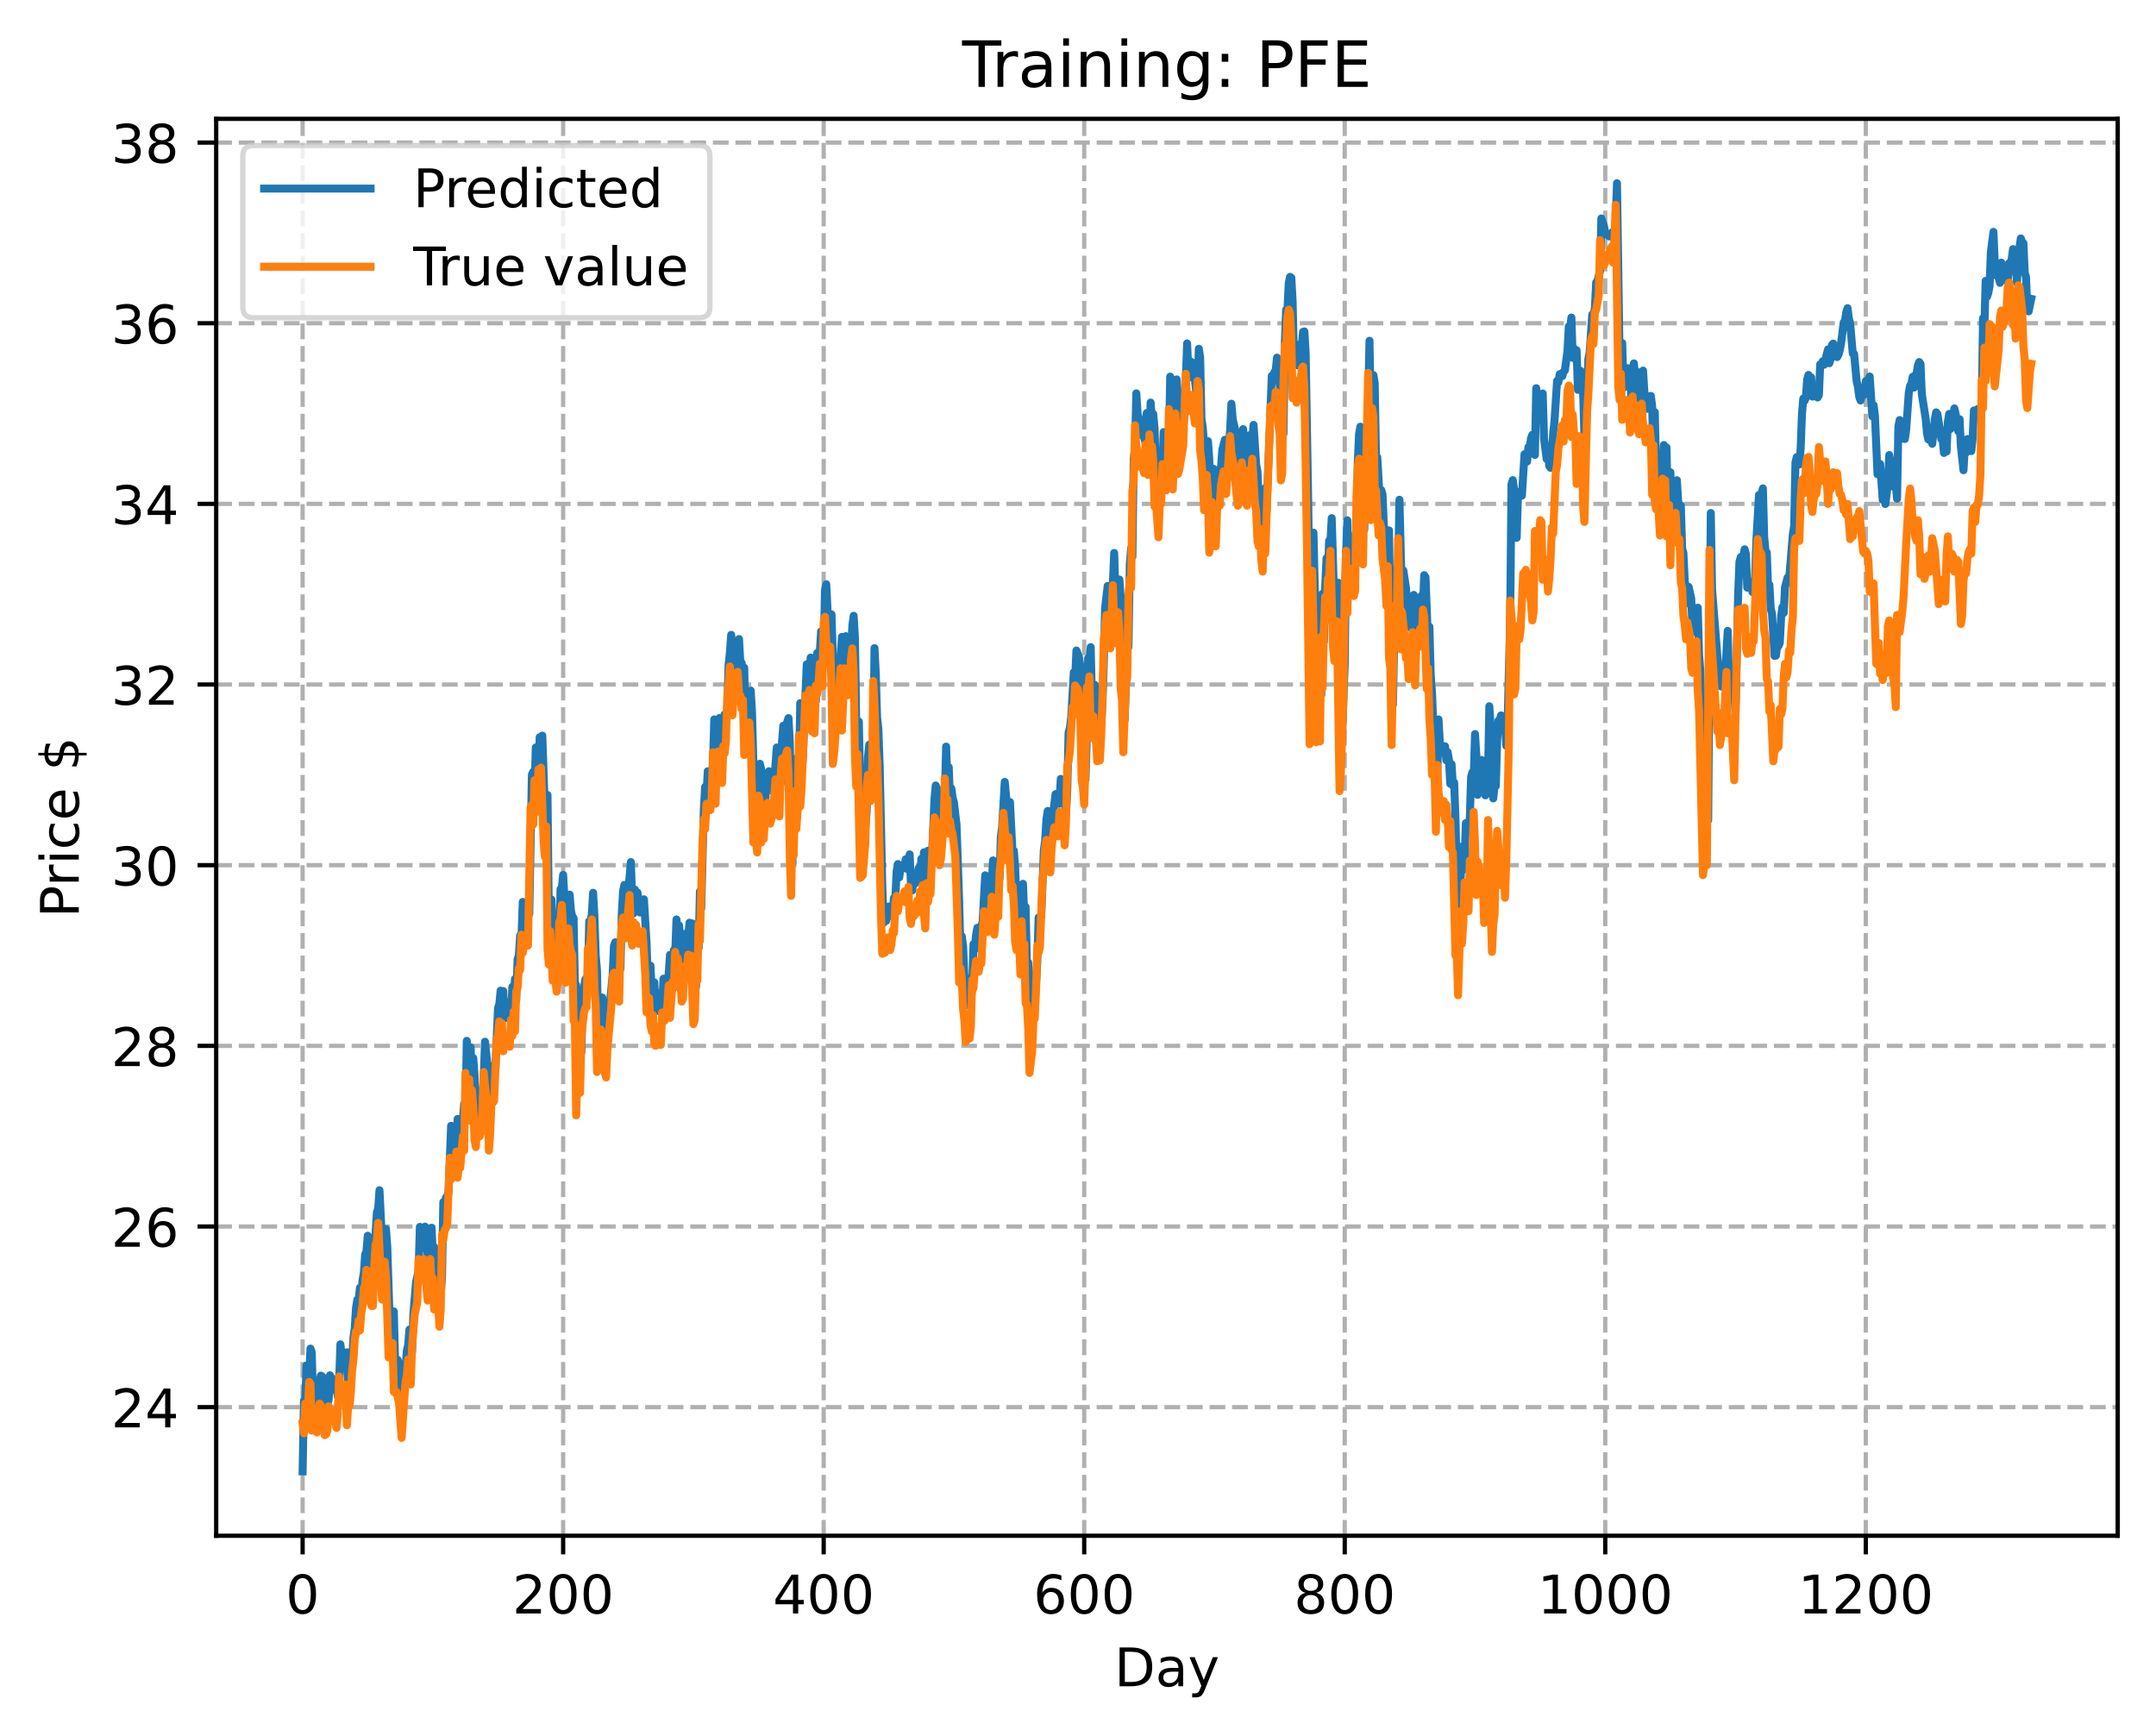 <?xml version="1.0" encoding="utf-8" standalone="no"?>
<!DOCTYPE svg PUBLIC "-//W3C//DTD SVG 1.1//EN"
  "http://www.w3.org/Graphics/SVG/1.1/DTD/svg11.dtd">
<!-- Created with matplotlib (https://matplotlib.org/) -->
<svg height="325.986pt" version="1.1" viewBox="0 0 404.923 325.986" width="404.923pt" xmlns="http://www.w3.org/2000/svg" xmlns:xlink="http://www.w3.org/1999/xlink">
 <defs>
  <style type="text/css">
*{stroke-linecap:butt;stroke-linejoin:round;}
  </style>
 </defs>
 <g id="figure_1">
  <g id="patch_1">
   <path d="M 0 325.986 
L 404.923 325.986 
L 404.923 0 
L 0 0 
z
" style="fill:#ffffff;"/>
  </g>
  <g id="axes_1">
   <g id="patch_2">
    <path d="M 40.603 288.43 
L 397.723 288.43 
L 397.723 22.318 
L 40.603 22.318 
z
" style="fill:#ffffff;"/>
   </g>
   <g id="matplotlib.axis_1">
    <g id="xtick_1">
     <g id="line2d_1">
      <path clip-path="url(#p71260261f5)" d="M 56.836 288.43 
L 56.836 22.318 
" style="fill:none;stroke:#b0b0b0;stroke-dasharray:2.96,1.28;stroke-dashoffset:0;stroke-width:0.8;"/>
     </g>
     <g id="line2d_2">
      <defs>
       <path d="M 0 0 
L 0 3.5 
" id="m0ab6ad3ca0" style="stroke:#000000;stroke-width:0.8;"/>
      </defs>
      <g>
       <use style="stroke:#000000;stroke-width:0.8;" x="56.836" xlink:href="#m0ab6ad3ca0" y="288.43"/>
      </g>
     </g>
     <g id="text_1">
      <!-- 0 -->
      <defs>
       <path d="M 31.781 66.406 
Q 24.172 66.406 20.328 58.906 
Q 16.5 51.422 16.5 36.375 
Q 16.5 21.391 20.328 13.891 
Q 24.172 6.391 31.781 6.391 
Q 39.453 6.391 43.281 13.891 
Q 47.125 21.391 47.125 36.375 
Q 47.125 51.422 43.281 58.906 
Q 39.453 66.406 31.781 66.406 
z
M 31.781 74.219 
Q 44.047 74.219 50.516 64.516 
Q 56.984 54.828 56.984 36.375 
Q 56.984 17.969 50.516 8.266 
Q 44.047 -1.422 31.781 -1.422 
Q 19.531 -1.422 13.062 8.266 
Q 6.594 17.969 6.594 36.375 
Q 6.594 54.828 13.062 64.516 
Q 19.531 74.219 31.781 74.219 
z
" id="DejaVuSans-48"/>
      </defs>
      <g transform="translate(53.655 303.029)scale(0.1 -0.1)">
       <use xlink:href="#DejaVuSans-48"/>
      </g>
     </g>
    </g>
    <g id="xtick_2">
     <g id="line2d_3">
      <path clip-path="url(#p71260261f5)" d="M 105.766 288.43 
L 105.766 22.318 
" style="fill:none;stroke:#b0b0b0;stroke-dasharray:2.96,1.28;stroke-dashoffset:0;stroke-width:0.8;"/>
     </g>
     <g id="line2d_4">
      <g>
       <use style="stroke:#000000;stroke-width:0.8;" x="105.766" xlink:href="#m0ab6ad3ca0" y="288.43"/>
      </g>
     </g>
     <g id="text_2">
      <!-- 200 -->
      <defs>
       <path d="M 19.188 8.297 
L 53.609 8.297 
L 53.609 0 
L 7.328 0 
L 7.328 8.297 
Q 12.938 14.109 22.625 23.891 
Q 32.328 33.688 34.812 36.531 
Q 39.547 41.844 41.422 45.531 
Q 43.312 49.219 43.312 52.781 
Q 43.312 58.594 39.234 62.25 
Q 35.156 65.922 28.609 65.922 
Q 23.969 65.922 18.812 64.312 
Q 13.672 62.703 7.812 59.422 
L 7.812 69.391 
Q 13.766 71.781 18.938 73 
Q 24.125 74.219 28.422 74.219 
Q 39.75 74.219 46.484 68.547 
Q 53.219 62.891 53.219 53.422 
Q 53.219 48.922 51.531 44.891 
Q 49.859 40.875 45.406 35.406 
Q 44.188 33.984 37.641 27.219 
Q 31.109 20.453 19.188 8.297 
z
" id="DejaVuSans-50"/>
      </defs>
      <g transform="translate(96.223 303.029)scale(0.1 -0.1)">
       <use xlink:href="#DejaVuSans-50"/>
       <use x="63.623" xlink:href="#DejaVuSans-48"/>
       <use x="127.246" xlink:href="#DejaVuSans-48"/>
      </g>
     </g>
    </g>
    <g id="xtick_3">
     <g id="line2d_5">
      <path clip-path="url(#p71260261f5)" d="M 154.697 288.43 
L 154.697 22.318 
" style="fill:none;stroke:#b0b0b0;stroke-dasharray:2.96,1.28;stroke-dashoffset:0;stroke-width:0.8;"/>
     </g>
     <g id="line2d_6">
      <g>
       <use style="stroke:#000000;stroke-width:0.8;" x="154.697" xlink:href="#m0ab6ad3ca0" y="288.43"/>
      </g>
     </g>
     <g id="text_3">
      <!-- 400 -->
      <defs>
       <path d="M 37.797 64.312 
L 12.891 25.391 
L 37.797 25.391 
z
M 35.203 72.906 
L 47.609 72.906 
L 47.609 25.391 
L 58.016 25.391 
L 58.016 17.188 
L 47.609 17.188 
L 47.609 0 
L 37.797 0 
L 37.797 17.188 
L 4.891 17.188 
L 4.891 26.703 
z
" id="DejaVuSans-52"/>
      </defs>
      <g transform="translate(145.153 303.029)scale(0.1 -0.1)">
       <use xlink:href="#DejaVuSans-52"/>
       <use x="63.623" xlink:href="#DejaVuSans-48"/>
       <use x="127.246" xlink:href="#DejaVuSans-48"/>
      </g>
     </g>
    </g>
    <g id="xtick_4">
     <g id="line2d_7">
      <path clip-path="url(#p71260261f5)" d="M 203.628 288.43 
L 203.628 22.318 
" style="fill:none;stroke:#b0b0b0;stroke-dasharray:2.96,1.28;stroke-dashoffset:0;stroke-width:0.8;"/>
     </g>
     <g id="line2d_8">
      <g>
       <use style="stroke:#000000;stroke-width:0.8;" x="203.628" xlink:href="#m0ab6ad3ca0" y="288.43"/>
      </g>
     </g>
     <g id="text_4">
      <!-- 600 -->
      <defs>
       <path d="M 33.016 40.375 
Q 26.375 40.375 22.484 35.828 
Q 18.609 31.297 18.609 23.391 
Q 18.609 15.531 22.484 10.953 
Q 26.375 6.391 33.016 6.391 
Q 39.656 6.391 43.531 10.953 
Q 47.406 15.531 47.406 23.391 
Q 47.406 31.297 43.531 35.828 
Q 39.656 40.375 33.016 40.375 
z
M 52.594 71.297 
L 52.594 62.312 
Q 48.875 64.062 45.094 64.984 
Q 41.312 65.922 37.594 65.922 
Q 27.828 65.922 22.672 59.328 
Q 17.531 52.734 16.797 39.406 
Q 19.672 43.656 24.016 45.922 
Q 28.375 48.188 33.594 48.188 
Q 44.578 48.188 50.953 41.516 
Q 57.328 34.859 57.328 23.391 
Q 57.328 12.156 50.688 5.359 
Q 44.047 -1.422 33.016 -1.422 
Q 20.359 -1.422 13.672 8.266 
Q 6.984 17.969 6.984 36.375 
Q 6.984 53.656 15.188 63.938 
Q 23.391 74.219 37.203 74.219 
Q 40.922 74.219 44.703 73.484 
Q 48.484 72.75 52.594 71.297 
z
" id="DejaVuSans-54"/>
      </defs>
      <g transform="translate(194.084 303.029)scale(0.1 -0.1)">
       <use xlink:href="#DejaVuSans-54"/>
       <use x="63.623" xlink:href="#DejaVuSans-48"/>
       <use x="127.246" xlink:href="#DejaVuSans-48"/>
      </g>
     </g>
    </g>
    <g id="xtick_5">
     <g id="line2d_9">
      <path clip-path="url(#p71260261f5)" d="M 252.558 288.43 
L 252.558 22.318 
" style="fill:none;stroke:#b0b0b0;stroke-dasharray:2.96,1.28;stroke-dashoffset:0;stroke-width:0.8;"/>
     </g>
     <g id="line2d_10">
      <g>
       <use style="stroke:#000000;stroke-width:0.8;" x="252.558" xlink:href="#m0ab6ad3ca0" y="288.43"/>
      </g>
     </g>
     <g id="text_5">
      <!-- 800 -->
      <defs>
       <path d="M 31.781 34.625 
Q 24.75 34.625 20.719 30.859 
Q 16.703 27.094 16.703 20.516 
Q 16.703 13.922 20.719 10.156 
Q 24.75 6.391 31.781 6.391 
Q 38.812 6.391 42.859 10.172 
Q 46.922 13.969 46.922 20.516 
Q 46.922 27.094 42.891 30.859 
Q 38.875 34.625 31.781 34.625 
z
M 21.922 38.812 
Q 15.578 40.375 12.031 44.719 
Q 8.5 49.078 8.5 55.328 
Q 8.5 64.062 14.719 69.141 
Q 20.953 74.219 31.781 74.219 
Q 42.672 74.219 48.875 69.141 
Q 55.078 64.062 55.078 55.328 
Q 55.078 49.078 51.531 44.719 
Q 48 40.375 41.703 38.812 
Q 48.828 37.156 52.797 32.312 
Q 56.781 27.484 56.781 20.516 
Q 56.781 9.906 50.312 4.234 
Q 43.844 -1.422 31.781 -1.422 
Q 19.734 -1.422 13.25 4.234 
Q 6.781 9.906 6.781 20.516 
Q 6.781 27.484 10.781 32.312 
Q 14.797 37.156 21.922 38.812 
z
M 18.312 54.391 
Q 18.312 48.734 21.844 45.562 
Q 25.391 42.391 31.781 42.391 
Q 38.141 42.391 41.719 45.562 
Q 45.312 48.734 45.312 54.391 
Q 45.312 60.062 41.719 63.234 
Q 38.141 66.406 31.781 66.406 
Q 25.391 66.406 21.844 63.234 
Q 18.312 60.062 18.312 54.391 
z
" id="DejaVuSans-56"/>
      </defs>
      <g transform="translate(243.015 303.029)scale(0.1 -0.1)">
       <use xlink:href="#DejaVuSans-56"/>
       <use x="63.623" xlink:href="#DejaVuSans-48"/>
       <use x="127.246" xlink:href="#DejaVuSans-48"/>
      </g>
     </g>
    </g>
    <g id="xtick_6">
     <g id="line2d_11">
      <path clip-path="url(#p71260261f5)" d="M 301.489 288.43 
L 301.489 22.318 
" style="fill:none;stroke:#b0b0b0;stroke-dasharray:2.96,1.28;stroke-dashoffset:0;stroke-width:0.8;"/>
     </g>
     <g id="line2d_12">
      <g>
       <use style="stroke:#000000;stroke-width:0.8;" x="301.489" xlink:href="#m0ab6ad3ca0" y="288.43"/>
      </g>
     </g>
     <g id="text_6">
      <!-- 1000 -->
      <defs>
       <path d="M 12.406 8.297 
L 28.516 8.297 
L 28.516 63.922 
L 10.984 60.406 
L 10.984 69.391 
L 28.422 72.906 
L 38.281 72.906 
L 38.281 8.297 
L 54.391 8.297 
L 54.391 0 
L 12.406 0 
z
" id="DejaVuSans-49"/>
      </defs>
      <g transform="translate(288.764 303.029)scale(0.1 -0.1)">
       <use xlink:href="#DejaVuSans-49"/>
       <use x="63.623" xlink:href="#DejaVuSans-48"/>
       <use x="127.246" xlink:href="#DejaVuSans-48"/>
       <use x="190.869" xlink:href="#DejaVuSans-48"/>
      </g>
     </g>
    </g>
    <g id="xtick_7">
     <g id="line2d_13">
      <path clip-path="url(#p71260261f5)" d="M 350.419 288.43 
L 350.419 22.318 
" style="fill:none;stroke:#b0b0b0;stroke-dasharray:2.96,1.28;stroke-dashoffset:0;stroke-width:0.8;"/>
     </g>
     <g id="line2d_14">
      <g>
       <use style="stroke:#000000;stroke-width:0.8;" x="350.419" xlink:href="#m0ab6ad3ca0" y="288.43"/>
      </g>
     </g>
     <g id="text_7">
      <!-- 1200 -->
      <g transform="translate(337.694 303.029)scale(0.1 -0.1)">
       <use xlink:href="#DejaVuSans-49"/>
       <use x="63.623" xlink:href="#DejaVuSans-50"/>
       <use x="127.246" xlink:href="#DejaVuSans-48"/>
       <use x="190.869" xlink:href="#DejaVuSans-48"/>
      </g>
     </g>
    </g>
    <g id="text_8">
     <!-- Day -->
     <defs>
      <path d="M 19.672 64.797 
L 19.672 8.109 
L 31.594 8.109 
Q 46.688 8.109 53.688 14.938 
Q 60.688 21.781 60.688 36.531 
Q 60.688 51.172 53.688 57.984 
Q 46.688 64.797 31.594 64.797 
z
M 9.812 72.906 
L 30.078 72.906 
Q 51.266 72.906 61.172 64.094 
Q 71.094 55.281 71.094 36.531 
Q 71.094 17.672 61.125 8.828 
Q 51.172 0 30.078 0 
L 9.812 0 
z
" id="DejaVuSans-68"/>
      <path d="M 34.281 27.484 
Q 23.391 27.484 19.188 25 
Q 14.984 22.516 14.984 16.5 
Q 14.984 11.719 18.141 8.906 
Q 21.297 6.109 26.703 6.109 
Q 34.188 6.109 38.703 11.406 
Q 43.219 16.703 43.219 25.484 
L 43.219 27.484 
z
M 52.203 31.203 
L 52.203 0 
L 43.219 0 
L 43.219 8.297 
Q 40.141 3.328 35.547 0.953 
Q 30.953 -1.422 24.312 -1.422 
Q 15.922 -1.422 10.953 3.297 
Q 6 8.016 6 15.922 
Q 6 25.141 12.172 29.828 
Q 18.359 34.516 30.609 34.516 
L 43.219 34.516 
L 43.219 35.406 
Q 43.219 41.609 39.141 45 
Q 35.062 48.391 27.688 48.391 
Q 23 48.391 18.547 47.266 
Q 14.109 46.141 10.016 43.891 
L 10.016 52.203 
Q 14.938 54.109 19.578 55.047 
Q 24.219 56 28.609 56 
Q 40.484 56 46.344 49.844 
Q 52.203 43.703 52.203 31.203 
z
" id="DejaVuSans-97"/>
      <path d="M 32.172 -5.078 
Q 28.375 -14.844 24.75 -17.812 
Q 21.141 -20.797 15.094 -20.797 
L 7.906 -20.797 
L 7.906 -13.281 
L 13.188 -13.281 
Q 16.891 -13.281 18.938 -11.516 
Q 21 -9.766 23.484 -3.219 
L 25.094 0.875 
L 2.984 54.688 
L 12.5 54.688 
L 29.594 11.922 
L 46.688 54.688 
L 56.203 54.688 
z
" id="DejaVuSans-121"/>
     </defs>
     <g transform="translate(209.29 316.707)scale(0.1 -0.1)">
      <use xlink:href="#DejaVuSans-68"/>
      <use x="77.002" xlink:href="#DejaVuSans-97"/>
      <use x="138.281" xlink:href="#DejaVuSans-121"/>
     </g>
    </g>
   </g>
   <g id="matplotlib.axis_2">
    <g id="ytick_1">
     <g id="line2d_15">
      <path clip-path="url(#p71260261f5)" d="M 40.603 264.283 
L 397.723 264.283 
" style="fill:none;stroke:#b0b0b0;stroke-dasharray:2.96,1.28;stroke-dashoffset:0;stroke-width:0.8;"/>
     </g>
     <g id="line2d_16">
      <defs>
       <path d="M 0 0 
L -3.5 0 
" id="m7f2703a87e" style="stroke:#000000;stroke-width:0.8;"/>
      </defs>
      <g>
       <use style="stroke:#000000;stroke-width:0.8;" x="40.603" xlink:href="#m7f2703a87e" y="264.283"/>
      </g>
     </g>
     <g id="text_9">
      <!-- 24 -->
      <g transform="translate(20.878 268.082)scale(0.1 -0.1)">
       <use xlink:href="#DejaVuSans-50"/>
       <use x="63.623" xlink:href="#DejaVuSans-52"/>
      </g>
     </g>
    </g>
    <g id="ytick_2">
     <g id="line2d_17">
      <path clip-path="url(#p71260261f5)" d="M 40.603 230.353 
L 397.723 230.353 
" style="fill:none;stroke:#b0b0b0;stroke-dasharray:2.96,1.28;stroke-dashoffset:0;stroke-width:0.8;"/>
     </g>
     <g id="line2d_18">
      <g>
       <use style="stroke:#000000;stroke-width:0.8;" x="40.603" xlink:href="#m7f2703a87e" y="230.353"/>
      </g>
     </g>
     <g id="text_10">
      <!-- 26 -->
      <g transform="translate(20.878 234.152)scale(0.1 -0.1)">
       <use xlink:href="#DejaVuSans-50"/>
       <use x="63.623" xlink:href="#DejaVuSans-54"/>
      </g>
     </g>
    </g>
    <g id="ytick_3">
     <g id="line2d_19">
      <path clip-path="url(#p71260261f5)" d="M 40.603 196.423 
L 397.723 196.423 
" style="fill:none;stroke:#b0b0b0;stroke-dasharray:2.96,1.28;stroke-dashoffset:0;stroke-width:0.8;"/>
     </g>
     <g id="line2d_20">
      <g>
       <use style="stroke:#000000;stroke-width:0.8;" x="40.603" xlink:href="#m7f2703a87e" y="196.423"/>
      </g>
     </g>
     <g id="text_11">
      <!-- 28 -->
      <g transform="translate(20.878 200.223)scale(0.1 -0.1)">
       <use xlink:href="#DejaVuSans-50"/>
       <use x="63.623" xlink:href="#DejaVuSans-56"/>
      </g>
     </g>
    </g>
    <g id="ytick_4">
     <g id="line2d_21">
      <path clip-path="url(#p71260261f5)" d="M 40.603 162.493 
L 397.723 162.493 
" style="fill:none;stroke:#b0b0b0;stroke-dasharray:2.96,1.28;stroke-dashoffset:0;stroke-width:0.8;"/>
     </g>
     <g id="line2d_22">
      <g>
       <use style="stroke:#000000;stroke-width:0.8;" x="40.603" xlink:href="#m7f2703a87e" y="162.493"/>
      </g>
     </g>
     <g id="text_12">
      <!-- 30 -->
      <defs>
       <path d="M 40.578 39.312 
Q 47.656 37.797 51.625 33 
Q 55.609 28.219 55.609 21.188 
Q 55.609 10.406 48.188 4.484 
Q 40.766 -1.422 27.094 -1.422 
Q 22.516 -1.422 17.656 -0.516 
Q 12.797 0.391 7.625 2.203 
L 7.625 11.719 
Q 11.719 9.328 16.594 8.109 
Q 21.484 6.891 26.812 6.891 
Q 36.078 6.891 40.938 10.547 
Q 45.797 14.203 45.797 21.188 
Q 45.797 27.641 41.281 31.266 
Q 36.766 34.906 28.719 34.906 
L 20.219 34.906 
L 20.219 43.016 
L 29.109 43.016 
Q 36.375 43.016 40.234 45.922 
Q 44.094 48.828 44.094 54.297 
Q 44.094 59.906 40.109 62.906 
Q 36.141 65.922 28.719 65.922 
Q 24.656 65.922 20.016 65.031 
Q 15.375 64.156 9.812 62.312 
L 9.812 71.094 
Q 15.438 72.656 20.344 73.438 
Q 25.25 74.219 29.594 74.219 
Q 40.828 74.219 47.359 69.109 
Q 53.906 64.016 53.906 55.328 
Q 53.906 49.266 50.438 45.094 
Q 46.969 40.922 40.578 39.312 
z
" id="DejaVuSans-51"/>
      </defs>
      <g transform="translate(20.878 166.293)scale(0.1 -0.1)">
       <use xlink:href="#DejaVuSans-51"/>
       <use x="63.623" xlink:href="#DejaVuSans-48"/>
      </g>
     </g>
    </g>
    <g id="ytick_5">
     <g id="line2d_23">
      <path clip-path="url(#p71260261f5)" d="M 40.603 128.564 
L 397.723 128.564 
" style="fill:none;stroke:#b0b0b0;stroke-dasharray:2.96,1.28;stroke-dashoffset:0;stroke-width:0.8;"/>
     </g>
     <g id="line2d_24">
      <g>
       <use style="stroke:#000000;stroke-width:0.8;" x="40.603" xlink:href="#m7f2703a87e" y="128.564"/>
      </g>
     </g>
     <g id="text_13">
      <!-- 32 -->
      <g transform="translate(20.878 132.363)scale(0.1 -0.1)">
       <use xlink:href="#DejaVuSans-51"/>
       <use x="63.623" xlink:href="#DejaVuSans-50"/>
      </g>
     </g>
    </g>
    <g id="ytick_6">
     <g id="line2d_25">
      <path clip-path="url(#p71260261f5)" d="M 40.603 94.634 
L 397.723 94.634 
" style="fill:none;stroke:#b0b0b0;stroke-dasharray:2.96,1.28;stroke-dashoffset:0;stroke-width:0.8;"/>
     </g>
     <g id="line2d_26">
      <g>
       <use style="stroke:#000000;stroke-width:0.8;" x="40.603" xlink:href="#m7f2703a87e" y="94.634"/>
      </g>
     </g>
     <g id="text_14">
      <!-- 34 -->
      <g transform="translate(20.878 98.433)scale(0.1 -0.1)">
       <use xlink:href="#DejaVuSans-51"/>
       <use x="63.623" xlink:href="#DejaVuSans-52"/>
      </g>
     </g>
    </g>
    <g id="ytick_7">
     <g id="line2d_27">
      <path clip-path="url(#p71260261f5)" d="M 40.603 60.704 
L 397.723 60.704 
" style="fill:none;stroke:#b0b0b0;stroke-dasharray:2.96,1.28;stroke-dashoffset:0;stroke-width:0.8;"/>
     </g>
     <g id="line2d_28">
      <g>
       <use style="stroke:#000000;stroke-width:0.8;" x="40.603" xlink:href="#m7f2703a87e" y="60.704"/>
      </g>
     </g>
     <g id="text_15">
      <!-- 36 -->
      <g transform="translate(20.878 64.503)scale(0.1 -0.1)">
       <use xlink:href="#DejaVuSans-51"/>
       <use x="63.623" xlink:href="#DejaVuSans-54"/>
      </g>
     </g>
    </g>
    <g id="ytick_8">
     <g id="line2d_29">
      <path clip-path="url(#p71260261f5)" d="M 40.603 26.774 
L 397.723 26.774 
" style="fill:none;stroke:#b0b0b0;stroke-dasharray:2.96,1.28;stroke-dashoffset:0;stroke-width:0.8;"/>
     </g>
     <g id="line2d_30">
      <g>
       <use style="stroke:#000000;stroke-width:0.8;" x="40.603" xlink:href="#m7f2703a87e" y="26.774"/>
      </g>
     </g>
     <g id="text_16">
      <!-- 38 -->
      <g transform="translate(20.878 30.573)scale(0.1 -0.1)">
       <use xlink:href="#DejaVuSans-51"/>
       <use x="63.623" xlink:href="#DejaVuSans-56"/>
      </g>
     </g>
    </g>
    <g id="text_17">
     <!-- Price $ -->
     <defs>
      <path d="M 19.672 64.797 
L 19.672 37.406 
L 32.078 37.406 
Q 38.969 37.406 42.719 40.969 
Q 46.484 44.531 46.484 51.125 
Q 46.484 57.672 42.719 61.234 
Q 38.969 64.797 32.078 64.797 
z
M 9.812 72.906 
L 32.078 72.906 
Q 44.344 72.906 50.609 67.359 
Q 56.891 61.812 56.891 51.125 
Q 56.891 40.328 50.609 34.812 
Q 44.344 29.297 32.078 29.297 
L 19.672 29.297 
L 19.672 0 
L 9.812 0 
z
" id="DejaVuSans-80"/>
      <path d="M 41.109 46.297 
Q 39.594 47.172 37.812 47.578 
Q 36.031 48 33.891 48 
Q 26.266 48 22.188 43.047 
Q 18.109 38.094 18.109 28.812 
L 18.109 0 
L 9.078 0 
L 9.078 54.688 
L 18.109 54.688 
L 18.109 46.188 
Q 20.953 51.172 25.484 53.578 
Q 30.031 56 36.531 56 
Q 37.453 56 38.578 55.875 
Q 39.703 55.766 41.062 55.516 
z
" id="DejaVuSans-114"/>
      <path d="M 9.422 54.688 
L 18.406 54.688 
L 18.406 0 
L 9.422 0 
z
M 9.422 75.984 
L 18.406 75.984 
L 18.406 64.594 
L 9.422 64.594 
z
" id="DejaVuSans-105"/>
      <path d="M 48.781 52.594 
L 48.781 44.188 
Q 44.969 46.297 41.141 47.344 
Q 37.312 48.391 33.406 48.391 
Q 24.656 48.391 19.812 42.844 
Q 14.984 37.312 14.984 27.297 
Q 14.984 17.281 19.812 11.734 
Q 24.656 6.203 33.406 6.203 
Q 37.312 6.203 41.141 7.25 
Q 44.969 8.297 48.781 10.406 
L 48.781 2.094 
Q 45.016 0.344 40.984 -0.531 
Q 36.969 -1.422 32.422 -1.422 
Q 20.062 -1.422 12.781 6.344 
Q 5.516 14.109 5.516 27.297 
Q 5.516 40.672 12.859 48.328 
Q 20.219 56 33.016 56 
Q 37.156 56 41.109 55.141 
Q 45.062 54.297 48.781 52.594 
z
" id="DejaVuSans-99"/>
      <path d="M 56.203 29.594 
L 56.203 25.203 
L 14.891 25.203 
Q 15.484 15.922 20.484 11.062 
Q 25.484 6.203 34.422 6.203 
Q 39.594 6.203 44.453 7.469 
Q 49.312 8.734 54.109 11.281 
L 54.109 2.781 
Q 49.266 0.734 44.188 -0.344 
Q 39.109 -1.422 33.891 -1.422 
Q 20.797 -1.422 13.156 6.188 
Q 5.516 13.812 5.516 26.812 
Q 5.516 40.234 12.766 48.109 
Q 20.016 56 32.328 56 
Q 43.359 56 49.781 48.891 
Q 56.203 41.797 56.203 29.594 
z
M 47.219 32.234 
Q 47.125 39.594 43.094 43.984 
Q 39.062 48.391 32.422 48.391 
Q 24.906 48.391 20.391 44.141 
Q 15.875 39.891 15.188 32.172 
z
" id="DejaVuSans-101"/>
      <path id="DejaVuSans-32"/>
      <path d="M 33.797 -14.703 
L 28.906 -14.703 
L 28.859 0 
Q 23.734 0.094 18.609 1.188 
Q 13.484 2.297 8.297 4.5 
L 8.297 13.281 
Q 13.281 10.156 18.375 8.562 
Q 23.484 6.984 28.906 6.938 
L 28.906 29.203 
Q 18.109 30.953 13.203 35.156 
Q 8.297 39.359 8.297 46.688 
Q 8.297 54.641 13.625 59.219 
Q 18.953 63.812 28.906 64.5 
L 28.906 75.984 
L 33.797 75.984 
L 33.797 64.656 
Q 38.328 64.453 42.578 63.688 
Q 46.828 62.938 50.875 61.625 
L 50.875 53.078 
Q 46.828 55.125 42.547 56.25 
Q 38.281 57.375 33.797 57.562 
L 33.797 36.719 
Q 44.875 35.016 50.094 30.609 
Q 55.328 26.219 55.328 18.609 
Q 55.328 10.359 49.781 5.594 
Q 44.234 0.828 33.797 0.094 
z
M 28.906 37.594 
L 28.906 57.625 
Q 23.25 56.984 20.266 54.391 
Q 17.281 51.812 17.281 47.516 
Q 17.281 43.312 20.031 40.969 
Q 22.797 38.625 28.906 37.594 
z
M 33.797 28.219 
L 33.797 7.078 
Q 39.984 7.906 43.141 10.594 
Q 46.297 13.281 46.297 17.672 
Q 46.297 21.969 43.281 24.5 
Q 40.281 27.047 33.797 28.219 
z
" id="DejaVuSans-36"/>
     </defs>
     <g transform="translate(14.798 172.342)rotate(-90)scale(0.1 -0.1)">
      <use xlink:href="#DejaVuSans-80"/>
      <use x="58.553" xlink:href="#DejaVuSans-114"/>
      <use x="99.666" xlink:href="#DejaVuSans-105"/>
      <use x="127.449" xlink:href="#DejaVuSans-99"/>
      <use x="182.43" xlink:href="#DejaVuSans-101"/>
      <use x="243.953" xlink:href="#DejaVuSans-32"/>
      <use x="275.74" xlink:href="#DejaVuSans-36"/>
     </g>
    </g>
   </g>
   <g id="line2d_31">
    <path clip-path="url(#p71260261f5)" d="M 56.836 276.334 
L 57.081 263.104 
L 57.325 263.256 
L 57.57 256.449 
L 57.814 258.579 
L 58.059 259.161 
L 58.304 253.283 
L 58.548 253.974 
L 58.793 262.902 
L 59.038 261.566 
L 59.282 261.101 
L 59.527 260.157 
L 59.772 263.798 
L 60.016 259.384 
L 60.261 258.363 
L 60.506 258.498 
L 60.75 262.168 
L 60.995 260.137 
L 61.24 263.798 
L 61.484 263.599 
L 61.729 262.883 
L 61.974 258.297 
L 62.218 260.348 
L 62.463 260.925 
L 62.708 259 
L 62.952 261.076 
L 63.197 260.659 
L 63.441 262.272 
L 63.686 259.641 
L 63.931 252.48 
L 64.42 256.594 
L 64.665 255.352 
L 64.909 257.085 
L 65.154 253.984 
L 65.399 261.665 
L 65.643 257.895 
L 65.888 258.082 
L 66.133 255.513 
L 66.377 251.286 
L 66.622 249.477 
L 66.867 245.621 
L 67.111 244.095 
L 67.356 244.154 
L 67.601 241.856 
L 67.845 243.715 
L 68.09 240.434 
L 68.335 239.032 
L 68.579 235.594 
L 68.824 235.04 
L 69.069 232.088 
L 69.802 238.668 
L 70.047 239.649 
L 70.292 239.478 
L 70.536 231.673 
L 70.781 227.699 
L 71.026 226.985 
L 71.27 223.542 
L 72.004 238.221 
L 72.249 236.06 
L 72.494 230.855 
L 72.738 234.171 
L 73.228 249.283 
L 73.472 249.108 
L 73.717 248.487 
L 73.962 246.291 
L 74.206 255.585 
L 74.451 255.664 
L 74.696 255.412 
L 75.185 257.428 
L 75.674 263.995 
L 76.408 253.638 
L 76.653 252.643 
L 76.897 249.711 
L 77.142 250.306 
L 77.387 253.876 
L 77.631 246.832 
L 78.121 240.956 
L 78.61 238.619 
L 78.855 230.426 
L 79.099 230.844 
L 79.344 231.617 
L 79.589 234.293 
L 79.833 230.385 
L 80.567 238.736 
L 80.812 235.481 
L 81.056 230.595 
L 81.301 235.703 
L 81.546 234.209 
L 81.79 240.167 
L 82.035 240.059 
L 82.28 237.32 
L 82.524 238.992 
L 82.769 243.089 
L 83.014 239.867 
L 83.258 225.779 
L 83.503 226.804 
L 83.748 224.949 
L 83.992 224.631 
L 84.237 223.99 
L 84.726 211.436 
L 84.971 215.426 
L 85.216 211.59 
L 85.46 213.673 
L 85.705 213.914 
L 85.95 210.155 
L 86.194 215.283 
L 86.439 212.787 
L 86.684 213.521 
L 87.173 207.34 
L 87.417 210.238 
L 87.662 195.483 
L 88.151 202.733 
L 88.396 196.691 
L 88.641 204.596 
L 88.885 198.73 
L 89.13 202.049 
L 89.375 208.144 
L 89.619 209.481 
L 89.864 204.992 
L 90.109 207.528 
L 90.353 207.365 
L 90.598 206.412 
L 90.843 202.652 
L 91.087 195.647 
L 91.577 200.245 
L 91.821 200.595 
L 92.066 209.689 
L 92.311 206.584 
L 92.555 200.199 
L 92.8 200.91 
L 93.044 200.685 
L 93.534 189.35 
L 93.778 188.584 
L 94.023 186.062 
L 94.268 187.192 
L 94.512 186.13 
L 94.757 191.282 
L 95.246 188.357 
L 95.491 189.971 
L 95.736 189.554 
L 95.98 190.544 
L 96.225 185.349 
L 96.47 188.585 
L 96.714 183.873 
L 96.959 187.797 
L 97.204 180.185 
L 97.448 179.437 
L 97.693 175.673 
L 97.938 176.168 
L 98.182 169.39 
L 98.427 172.912 
L 98.672 170.572 
L 98.916 171.756 
L 99.161 170.61 
L 99.405 171.643 
L 99.895 145.491 
L 100.139 144.955 
L 100.384 148.846 
L 100.629 140.374 
L 100.873 141.698 
L 101.118 146.509 
L 101.363 138.447 
L 101.607 140.83 
L 101.852 138.157 
L 102.341 152.298 
L 102.586 155.228 
L 102.831 149.312 
L 103.075 172.442 
L 103.32 175.296 
L 103.565 168.934 
L 104.054 178.073 
L 104.299 172.829 
L 104.543 177.748 
L 104.788 179.74 
L 105.032 177.842 
L 105.277 166.98 
L 105.522 166.764 
L 105.766 164.313 
L 106.5 177.78 
L 106.745 176.692 
L 106.99 168.02 
L 107.234 171.088 
L 107.479 172.101 
L 107.724 172.439 
L 107.968 184.66 
L 108.213 184.999 
L 108.458 202.106 
L 108.702 193.56 
L 108.947 194.83 
L 109.192 197.629 
L 109.436 187.37 
L 109.926 183.959 
L 110.17 183.613 
L 110.415 183.807 
L 110.66 173.008 
L 110.904 172.953 
L 111.149 171.79 
L 111.393 167.672 
L 111.638 172.049 
L 111.883 179.41 
L 112.127 182.302 
L 112.372 195.034 
L 112.617 190.469 
L 113.106 187.341 
L 113.84 195.397 
L 114.085 196.203 
L 114.329 190.761 
L 115.063 183.112 
L 115.308 177.619 
L 115.553 176.975 
L 115.797 177.064 
L 116.042 178.671 
L 116.287 178.737 
L 116.531 181.917 
L 116.776 171.771 
L 117.02 167.361 
L 117.265 166.195 
L 117.754 170.143 
L 118.488 161.908 
L 118.733 169.504 
L 118.978 171.54 
L 119.222 167.068 
L 119.467 170.249 
L 119.712 167.609 
L 119.956 169.115 
L 120.201 171.373 
L 120.446 169.917 
L 120.69 170.344 
L 120.935 168.901 
L 121.424 176.882 
L 121.669 184.107 
L 122.158 181.356 
L 122.403 186.29 
L 122.648 187.486 
L 122.892 184.501 
L 123.137 189.743 
L 123.381 189.894 
L 123.626 186.483 
L 123.871 188.131 
L 124.115 186.501 
L 124.36 189.653 
L 124.605 183.807 
L 124.849 185.205 
L 125.094 185.316 
L 125.339 185.177 
L 125.583 182.876 
L 125.828 179.341 
L 126.073 185.061 
L 126.562 178.454 
L 126.807 179.37 
L 127.051 172.682 
L 127.296 175.926 
L 127.541 173.798 
L 127.785 176.652 
L 128.03 178.19 
L 128.275 181.982 
L 128.519 181.485 
L 128.764 175.359 
L 129.008 178.013 
L 129.498 173.296 
L 129.742 177.336 
L 129.987 173.422 
L 130.476 186.11 
L 130.721 185.313 
L 130.966 177.187 
L 131.21 178.055 
L 131.455 167.409 
L 131.7 170.583 
L 132.189 151.984 
L 132.434 147.804 
L 132.678 149.626 
L 132.923 144.852 
L 133.168 146.161 
L 133.412 145.981 
L 133.657 145.97 
L 133.902 143.768 
L 134.146 135.111 
L 134.636 144.791 
L 134.88 136.45 
L 135.125 134.857 
L 135.369 135.404 
L 135.614 140.093 
L 135.859 141.272 
L 136.103 134.183 
L 136.348 135.722 
L 136.593 133.192 
L 136.837 124.816 
L 137.082 122.616 
L 137.327 119.235 
L 137.571 122.484 
L 137.816 128.295 
L 138.061 123.829 
L 138.305 122.922 
L 138.55 120.366 
L 138.795 120.02 
L 139.039 124.337 
L 139.284 124.485 
L 139.529 127.148 
L 139.773 125.397 
L 140.018 135.935 
L 140.263 134.97 
L 140.507 135.494 
L 140.752 130.434 
L 140.996 129.7 
L 141.241 133.896 
L 141.73 152.327 
L 142.22 152.196 
L 142.464 154.161 
L 142.709 143.442 
L 142.954 144.439 
L 143.198 152.14 
L 143.443 150.451 
L 143.688 151.411 
L 143.932 147.046 
L 144.177 145.581 
L 144.422 144.849 
L 144.666 145.782 
L 144.911 148.466 
L 145.156 147.519 
L 145.4 147.031 
L 145.89 140.39 
L 146.134 140.644 
L 146.624 147.127 
L 146.868 139.373 
L 147.113 136.3 
L 147.357 136.598 
L 147.602 137.97 
L 147.847 135.572 
L 148.091 134.865 
L 148.336 139.354 
L 148.581 154.905 
L 148.825 162.157 
L 149.07 149.247 
L 149.315 154.484 
L 149.559 142.476 
L 149.804 149.561 
L 150.049 146.227 
L 150.293 132.057 
L 150.538 145.36 
L 150.783 142.212 
L 151.517 124.768 
L 151.761 129.137 
L 152.006 127.599 
L 152.251 123.503 
L 152.495 124.453 
L 152.74 131.202 
L 152.984 130.045 
L 153.229 131.679 
L 153.474 122.639 
L 153.718 124.489 
L 153.963 122.698 
L 154.208 118.579 
L 154.697 122.954 
L 154.942 110.825 
L 155.186 109.742 
L 155.431 114.781 
L 155.92 115.963 
L 156.165 115.392 
L 156.41 122.898 
L 156.654 137.478 
L 156.899 135.577 
L 157.144 132.368 
L 157.388 123.852 
L 157.633 127.54 
L 158.122 119.609 
L 158.367 131.152 
L 158.856 119.482 
L 159.101 120.739 
L 159.345 124.366 
L 159.59 120.359 
L 159.835 123.249 
L 160.079 117.505 
L 160.324 115.651 
L 160.569 119.796 
L 160.813 136.046 
L 161.058 141.645 
L 161.303 135.523 
L 161.792 158.774 
L 162.037 158.598 
L 162.281 158.285 
L 162.771 152.471 
L 163.015 142.206 
L 163.26 139.846 
L 163.505 140.944 
L 163.749 144.254 
L 163.994 143.638 
L 164.239 121.727 
L 164.483 126.522 
L 164.728 134.69 
L 164.972 136.994 
L 165.217 143.891 
L 165.706 166.406 
L 165.951 173.32 
L 166.196 170.626 
L 166.44 172.942 
L 166.93 170.252 
L 167.174 171.78 
L 167.419 172.071 
L 167.664 171.204 
L 167.908 168.632 
L 168.153 168.806 
L 168.398 163.643 
L 168.642 162.282 
L 168.887 164.792 
L 169.132 162.997 
L 169.376 163.117 
L 169.621 162.97 
L 169.866 162.649 
L 170.11 161.369 
L 170.355 163.197 
L 170.6 162.464 
L 170.844 160.463 
L 171.089 166.135 
L 171.333 167.244 
L 171.578 164.779 
L 171.823 165.976 
L 172.067 165.664 
L 172.557 163.009 
L 172.801 165.261 
L 173.046 161.297 
L 173.291 163.34 
L 173.535 160.067 
L 173.78 165.721 
L 174.025 168.293 
L 174.269 159.785 
L 174.514 163.435 
L 174.759 162.03 
L 175.003 161.855 
L 175.493 150.236 
L 175.737 147.521 
L 175.982 148.142 
L 176.227 153.785 
L 176.716 156.511 
L 176.96 155.295 
L 177.45 149.5 
L 177.694 140.221 
L 177.939 147.258 
L 178.184 144.075 
L 178.428 150.543 
L 178.673 148.072 
L 178.918 149.841 
L 179.162 150.723 
L 179.652 154.966 
L 180.141 169.262 
L 180.386 178.684 
L 180.63 175.834 
L 180.875 177.617 
L 181.12 183.198 
L 181.364 185.08 
L 181.609 188.754 
L 181.854 183.844 
L 182.098 184.975 
L 182.343 187.448 
L 182.588 185.691 
L 182.832 177.325 
L 183.077 178.316 
L 183.321 175.538 
L 183.566 174.249 
L 183.811 174.32 
L 184.055 174.801 
L 184.545 173.091 
L 185.034 164.389 
L 185.279 165.677 
L 185.523 166.13 
L 185.768 167.676 
L 186.013 165.878 
L 186.257 165.795 
L 186.502 161.599 
L 186.991 167.872 
L 187.481 161.935 
L 187.725 164.991 
L 187.97 157.178 
L 188.215 155.27 
L 188.704 146.852 
L 189.438 154.709 
L 189.682 150.629 
L 190.172 160.347 
L 190.416 159.773 
L 190.661 162.995 
L 190.906 169.99 
L 191.15 171.321 
L 191.395 168.854 
L 191.64 169.433 
L 191.884 175.637 
L 192.129 165.988 
L 192.374 172.206 
L 192.618 170.328 
L 192.863 181.045 
L 193.108 180.766 
L 193.352 184.831 
L 193.597 192.621 
L 194.086 189.946 
L 194.331 184.788 
L 194.575 185.151 
L 194.82 180.601 
L 195.065 172.322 
L 195.309 172.721 
L 195.554 172.121 
L 196.043 159.69 
L 196.288 157.923 
L 196.533 153.877 
L 196.777 152.308 
L 197.022 155.907 
L 197.267 155.928 
L 197.511 157.771 
L 197.756 153.028 
L 198.245 149.155 
L 198.49 149.082 
L 198.735 150.564 
L 198.979 150.963 
L 199.224 146.287 
L 199.469 149.092 
L 199.958 148.641 
L 200.203 152.837 
L 200.447 148.381 
L 200.692 137.604 
L 200.936 136.685 
L 201.181 134.761 
L 201.67 126.292 
L 201.915 127.816 
L 202.16 122.182 
L 202.649 123.39 
L 202.894 125.256 
L 203.138 129.151 
L 203.383 141.305 
L 203.628 143.021 
L 203.872 146.332 
L 204.117 138.25 
L 204.362 123.597 
L 204.606 124.279 
L 204.851 121.544 
L 205.096 132.326 
L 205.34 132.588 
L 205.585 128.61 
L 205.83 132.838 
L 206.074 132.805 
L 206.319 136.495 
L 206.563 133.54 
L 206.808 136.223 
L 207.053 132.049 
L 207.297 124.976 
L 207.542 114.241 
L 208.031 110.051 
L 208.276 115.183 
L 208.521 114.594 
L 208.765 115.57 
L 209.255 103.855 
L 209.499 111.533 
L 209.744 108.706 
L 209.989 114.763 
L 210.233 108.847 
L 210.478 112.266 
L 210.723 123.317 
L 210.967 125.416 
L 211.212 135.307 
L 211.701 122.154 
L 211.946 121.434 
L 212.191 105.97 
L 212.435 103.004 
L 212.68 104.534 
L 212.924 86.152 
L 213.169 84.422 
L 213.414 73.872 
L 213.658 77.682 
L 213.903 78.607 
L 214.392 81.711 
L 214.637 79.143 
L 214.882 82.168 
L 215.126 83.101 
L 215.371 77.566 
L 215.616 78.793 
L 215.86 83.312 
L 216.105 75.606 
L 216.35 79.079 
L 216.594 77.753 
L 216.839 80.492 
L 217.084 88.747 
L 217.328 87.838 
L 217.818 94.139 
L 218.062 88.084 
L 218.307 88.289 
L 218.551 81.15 
L 218.796 85.443 
L 219.041 82.129 
L 219.285 85.604 
L 219.53 84.164 
L 219.775 70.734 
L 220.019 79.429 
L 220.509 85.113 
L 220.998 71.264 
L 221.243 74.743 
L 221.487 82.405 
L 221.732 81.768 
L 221.977 80.206 
L 222.221 79.407 
L 222.466 77.904 
L 222.955 64.496 
L 223.2 70.115 
L 223.445 70.872 
L 223.689 67.932 
L 223.934 68.218 
L 224.179 70.806 
L 224.423 71.411 
L 224.668 73.531 
L 224.912 72.818 
L 225.157 65.499 
L 225.402 67.137 
L 225.646 78.58 
L 225.891 80.29 
L 226.136 83.328 
L 226.38 89.228 
L 226.625 86.752 
L 226.87 82.849 
L 227.114 86.133 
L 227.359 97.023 
L 227.604 95.248 
L 227.848 88.02 
L 228.093 88.679 
L 228.582 95.125 
L 228.827 88.579 
L 229.072 88.055 
L 229.316 87.889 
L 229.561 84.487 
L 230.05 82.597 
L 230.295 83.451 
L 230.539 85.881 
L 231.029 80.841 
L 231.273 75.825 
L 231.518 78.735 
L 232.007 80.828 
L 232.497 86.053 
L 232.741 87.812 
L 232.986 87.544 
L 233.231 82.705 
L 233.475 80.597 
L 233.965 87.136 
L 234.209 87.433 
L 234.454 87.977 
L 234.699 81.749 
L 234.943 84.535 
L 235.188 82.748 
L 235.433 79.801 
L 235.922 87.204 
L 236.167 88.57 
L 236.411 93.884 
L 236.656 94.641 
L 236.9 92.379 
L 237.145 97.477 
L 237.39 99.262 
L 237.634 91.666 
L 237.879 95.931 
L 238.858 70.563 
L 239.102 71.465 
L 239.347 69.894 
L 239.592 69.564 
L 239.836 67.172 
L 240.081 68.217 
L 240.326 72.255 
L 240.57 73.648 
L 240.815 82.213 
L 241.06 81.364 
L 241.304 64.613 
L 241.549 58.194 
L 241.794 58.393 
L 242.038 53.258 
L 242.283 51.999 
L 242.527 52.172 
L 242.772 56.654 
L 243.017 67.313 
L 243.261 67.407 
L 243.506 64.803 
L 243.751 68.613 
L 243.995 64.815 
L 244.24 64.604 
L 244.485 64.992 
L 244.729 62.328 
L 244.974 62.246 
L 245.219 66.214 
L 245.708 94.986 
L 246.197 131.752 
L 246.687 100.034 
L 247.421 131.166 
L 247.665 121.367 
L 247.91 122.126 
L 248.155 130.487 
L 248.399 111.51 
L 248.644 120.495 
L 248.888 110.155 
L 249.133 104.848 
L 249.378 108.546 
L 249.622 101.549 
L 249.867 101.87 
L 250.112 97.311 
L 250.601 113.682 
L 250.846 115.765 
L 251.09 110.362 
L 251.335 109.451 
L 251.824 140.442 
L 252.069 137.707 
L 252.558 124.745 
L 252.803 104.167 
L 253.048 97.722 
L 253.292 108.775 
L 253.537 100.633 
L 253.782 103.44 
L 254.026 101.233 
L 254.271 101.185 
L 254.515 105.076 
L 254.76 104.37 
L 255.005 86.867 
L 255.249 81.479 
L 255.494 80.137 
L 255.983 97.377 
L 256.228 99.475 
L 256.473 87.417 
L 256.717 85.609 
L 257.207 64.003 
L 257.696 91.414 
L 257.941 70.449 
L 258.185 71.927 
L 258.43 86.002 
L 258.675 85.89 
L 259.164 94.371 
L 259.409 92.026 
L 259.653 92.829 
L 259.898 98.68 
L 260.387 102.255 
L 260.632 106.952 
L 260.876 99.617 
L 261.121 116.688 
L 261.366 118.293 
L 261.61 132.315 
L 262.1 106.978 
L 262.344 107.938 
L 262.589 107.734 
L 262.834 93.86 
L 263.323 113.402 
L 263.568 107.134 
L 264.057 110.413 
L 264.302 113.852 
L 264.546 113.519 
L 264.791 117.829 
L 265.28 116.295 
L 265.525 111.729 
L 265.77 115.029 
L 266.014 119.904 
L 266.259 112.767 
L 266.503 112.298 
L 266.748 112.287 
L 266.993 111.868 
L 267.237 114.284 
L 267.482 108.022 
L 267.727 108.408 
L 268.216 120.908 
L 268.461 117.708 
L 268.705 126.812 
L 268.95 130.069 
L 269.195 136.471 
L 269.439 135.973 
L 269.684 136.608 
L 269.929 146.89 
L 270.173 135.122 
L 270.418 139.508 
L 270.663 140.974 
L 270.907 140.763 
L 271.152 141.344 
L 271.397 140.161 
L 271.641 142.801 
L 271.886 141.253 
L 272.131 142.712 
L 272.375 147.197 
L 272.62 143.521 
L 272.864 147.555 
L 273.109 146.967 
L 273.354 153.671 
L 273.598 163.738 
L 273.843 164.865 
L 274.088 171.317 
L 274.577 158.994 
L 274.822 163.354 
L 275.066 161.198 
L 275.311 154.588 
L 275.556 155.399 
L 275.8 154.811 
L 276.045 153.735 
L 276.29 145.889 
L 276.534 145.063 
L 276.779 146.134 
L 277.024 137.866 
L 277.268 141.733 
L 277.513 149.285 
L 277.758 144.854 
L 278.002 143.199 
L 278.247 142.722 
L 278.736 144.593 
L 278.981 149.379 
L 279.225 145.606 
L 279.47 145.506 
L 279.715 132.641 
L 279.959 136.505 
L 280.449 149.953 
L 280.693 147.544 
L 280.938 147.627 
L 281.183 139.038 
L 281.427 135.347 
L 281.672 135.204 
L 281.917 134.367 
L 282.161 136.723 
L 282.406 134.528 
L 282.651 135.76 
L 282.895 140.057 
L 283.14 135.94 
L 283.629 116.393 
L 283.874 90.903 
L 284.118 90.176 
L 284.363 91.91 
L 284.608 99.645 
L 284.852 101.006 
L 285.097 92.825 
L 285.342 92.733 
L 285.586 92.265 
L 285.831 93.093 
L 286.32 85.314 
L 286.565 86.29 
L 286.81 86.689 
L 287.054 83.98 
L 287.299 84.028 
L 287.544 82.311 
L 287.788 81.662 
L 288.278 85.444 
L 288.522 72.908 
L 288.767 75.777 
L 289.012 76.607 
L 289.256 78.652 
L 289.746 73.908 
L 289.99 82.431 
L 290.479 86.191 
L 290.724 84.816 
L 290.969 87.515 
L 291.213 87.863 
L 291.458 85.753 
L 291.703 81.314 
L 291.947 79.176 
L 292.437 71.553 
L 292.681 71.812 
L 292.926 70.292 
L 293.171 70.191 
L 293.415 70.654 
L 293.66 69.826 
L 293.905 69.574 
L 294.394 65.871 
L 294.639 61.314 
L 294.883 61.752 
L 295.128 59.635 
L 295.373 67.212 
L 295.617 65.445 
L 295.862 66.527 
L 296.106 65.784 
L 296.351 73.22 
L 296.84 69.647 
L 297.085 72.784 
L 297.33 73.713 
L 297.574 82.087 
L 297.819 83.418 
L 298.308 67.462 
L 298.553 66.165 
L 299.042 59.074 
L 299.287 59.118 
L 299.532 57.934 
L 299.776 53.056 
L 300.021 52.787 
L 300.51 50.873 
L 300.755 41.031 
L 301.244 42.468 
L 301.489 43.791 
L 301.734 43.879 
L 302.223 44.401 
L 302.467 44.239 
L 302.712 43.711 
L 302.957 43.502 
L 303.201 45.195 
L 303.446 41.714 
L 303.691 34.414 
L 304.18 67.211 
L 304.425 69.252 
L 304.669 64.418 
L 304.914 72.825 
L 305.159 70.313 
L 305.403 69.441 
L 305.648 69.153 
L 305.893 71.954 
L 306.137 69.727 
L 306.382 75.015 
L 306.627 69.086 
L 306.871 68.248 
L 307.361 74.062 
L 307.605 69.877 
L 307.85 74.452 
L 308.094 75.304 
L 308.339 74.499 
L 308.584 69.604 
L 308.828 73.563 
L 309.073 74.836 
L 309.318 76.779 
L 309.562 75.301 
L 309.807 75.36 
L 310.052 74.358 
L 310.296 76.323 
L 310.541 86.616 
L 310.786 77.399 
L 311.03 87.561 
L 311.275 89.121 
L 311.52 85.887 
L 311.764 89.132 
L 312.009 93.932 
L 312.254 91.4 
L 312.498 83.58 
L 312.743 85.665 
L 312.988 84.027 
L 313.232 94.265 
L 313.722 88.697 
L 313.966 99.808 
L 314.211 90.68 
L 314.455 93.613 
L 314.7 93.134 
L 314.945 90.189 
L 315.189 94.254 
L 315.434 95.611 
L 315.679 94.938 
L 315.923 102.95 
L 316.168 103.904 
L 316.413 109.103 
L 316.657 110.72 
L 316.902 113.322 
L 317.147 110.224 
L 317.636 112.426 
L 317.881 118.216 
L 318.125 118.672 
L 318.615 114.858 
L 318.859 114.129 
L 319.104 122.974 
L 319.349 126.058 
L 320.082 155.024 
L 320.327 153.89 
L 320.572 148.104 
L 320.816 154.04 
L 321.306 96.353 
L 321.55 110.805 
L 322.774 126.112 
L 323.018 125.626 
L 323.263 128.924 
L 323.508 128.714 
L 323.752 125.14 
L 323.997 126.754 
L 324.486 118.483 
L 324.731 128.731 
L 324.976 126.898 
L 325.465 125.6 
L 325.954 134.107 
L 326.443 111.586 
L 326.688 105.519 
L 326.933 104.633 
L 327.177 104.807 
L 327.422 104.447 
L 327.667 103.163 
L 327.911 104.157 
L 328.156 110.368 
L 328.401 110.342 
L 328.645 109.277 
L 328.89 109.411 
L 329.135 111.193 
L 329.379 110.272 
L 329.624 108.859 
L 329.869 101.435 
L 330.358 92.949 
L 330.603 93.626 
L 331.092 91.726 
L 331.337 100.822 
L 331.581 103.54 
L 331.826 103.759 
L 332.07 110.447 
L 332.315 109.839 
L 332.56 114.308 
L 332.804 115.262 
L 333.294 123.198 
L 333.538 123.14 
L 333.783 121.296 
L 334.028 121.319 
L 334.272 120.732 
L 334.517 115.826 
L 334.762 114.014 
L 335.006 115.117 
L 335.251 110.241 
L 335.74 108.471 
L 335.985 109.171 
L 336.719 100.349 
L 336.964 98.775 
L 337.208 86.846 
L 337.453 85.846 
L 337.942 87.226 
L 338.187 84.194 
L 338.431 77.721 
L 338.676 74.861 
L 338.921 75.276 
L 339.165 74.682 
L 339.41 71.251 
L 339.655 70.417 
L 339.899 71.133 
L 340.144 70.859 
L 340.389 74.487 
L 340.633 73.262 
L 340.878 72.806 
L 341.123 73.113 
L 341.367 74.655 
L 341.612 74.195 
L 341.857 68.415 
L 342.101 68.604 
L 342.346 67.83 
L 342.591 68.5 
L 343.325 65.617 
L 343.569 68.224 
L 343.814 67.468 
L 344.058 64.797 
L 344.303 64.526 
L 344.548 65.815 
L 344.792 65.201 
L 345.037 67.06 
L 345.282 66.619 
L 345.526 65.818 
L 345.771 64.537 
L 346.26 60.566 
L 346.505 60.265 
L 346.75 58.622 
L 346.994 57.88 
L 347.239 59.83 
L 347.484 60.811 
L 347.973 66.405 
L 348.218 66.461 
L 348.707 71.675 
L 348.952 72.687 
L 349.196 74.579 
L 349.441 75.219 
L 349.686 74.015 
L 349.93 74.237 
L 350.175 73.822 
L 350.419 71.583 
L 350.664 73.933 
L 350.909 71.299 
L 351.153 70.718 
L 351.643 78.182 
L 351.887 76.095 
L 352.132 78.042 
L 352.621 89.071 
L 352.866 87.612 
L 353.111 87.15 
L 353.6 93.886 
L 353.845 92.815 
L 354.089 94.659 
L 354.579 90.889 
L 354.823 85.467 
L 355.068 86.758 
L 355.313 87.048 
L 355.557 88.617 
L 355.802 91.526 
L 356.046 90.99 
L 356.291 93.665 
L 356.536 80.074 
L 356.78 78.887 
L 357.025 79.808 
L 357.27 81.76 
L 357.514 82.403 
L 357.759 82.449 
L 358.004 80.728 
L 358.493 73.753 
L 358.738 72.437 
L 358.982 72.108 
L 359.227 70.767 
L 359.472 72.801 
L 359.716 70.487 
L 359.961 70.103 
L 360.206 68.63 
L 360.45 67.991 
L 360.695 68.339 
L 360.94 74.046 
L 361.674 78.669 
L 361.918 81.392 
L 362.163 82.537 
L 362.407 82.229 
L 362.652 82.289 
L 362.897 83.352 
L 363.386 78.704 
L 363.631 77.446 
L 363.875 77.761 
L 364.609 82.463 
L 364.854 82.495 
L 365.099 85.075 
L 365.343 83.909 
L 365.588 84.816 
L 365.833 79.233 
L 366.077 77.748 
L 366.322 80.562 
L 366.567 79.105 
L 366.811 79.195 
L 367.056 76.705 
L 367.301 77.764 
L 367.545 79.932 
L 367.79 81.006 
L 368.034 78.734 
L 368.279 83.872 
L 368.768 88.324 
L 369.013 84.051 
L 369.258 85.026 
L 369.502 82.465 
L 369.992 83.298 
L 370.236 84.716 
L 370.481 82.392 
L 370.726 77.091 
L 370.97 77.856 
L 371.46 76.81 
L 371.704 78.297 
L 371.949 78.167 
L 372.194 76.066 
L 372.438 59.756 
L 372.683 61.817 
L 372.928 52.758 
L 373.172 55.749 
L 373.417 55.048 
L 373.662 53.799 
L 373.906 47.386 
L 374.395 43.553 
L 374.64 49.372 
L 374.885 51.247 
L 375.129 51.909 
L 375.374 52.022 
L 375.619 53.126 
L 375.863 49.326 
L 376.842 52.716 
L 377.087 52.61 
L 377.331 49.421 
L 377.576 49.534 
L 377.821 48.637 
L 378.065 46.784 
L 378.31 50.911 
L 378.555 48.824 
L 378.799 53.12 
L 379.044 48.105 
L 379.533 44.783 
L 379.778 45.478 
L 380.022 45.673 
L 380.267 51.179 
L 380.512 52.027 
L 380.756 58.249 
L 381.001 58.483 
L 381.49 56.135 
L 381.49 56.135 
" style="fill:none;stroke:#1f77b4;stroke-linecap:square;stroke-width:1.5;"/>
   </g>
   <g id="line2d_32">
    <path clip-path="url(#p71260261f5)" d="M 56.836 267.337 
L 57.081 269.203 
L 57.325 263.605 
L 57.57 265.301 
L 57.814 265.64 
L 58.059 259.533 
L 58.304 259.872 
L 58.548 268.694 
L 58.793 267.167 
L 59.038 266.489 
L 59.282 265.301 
L 59.527 269.033 
L 59.772 264.622 
L 60.016 263.605 
L 60.261 263.944 
L 60.506 267.846 
L 60.75 265.81 
L 60.995 269.542 
L 61.24 269.373 
L 61.484 268.694 
L 61.729 264.113 
L 61.974 266.149 
L 62.218 266.828 
L 62.463 264.962 
L 62.708 266.997 
L 62.952 266.658 
L 63.197 268.185 
L 63.441 265.64 
L 63.686 258.515 
L 64.175 262.587 
L 64.42 261.399 
L 64.665 263.096 
L 64.909 260.042 
L 65.154 267.676 
L 65.399 263.944 
L 65.643 264.113 
L 65.888 261.569 
L 66.133 257.327 
L 66.377 255.461 
L 66.622 251.559 
L 66.867 250.033 
L 67.111 250.202 
L 67.356 247.997 
L 67.601 249.863 
L 67.845 246.64 
L 68.09 245.282 
L 68.335 241.889 
L 68.579 241.38 
L 68.824 238.496 
L 69.558 244.604 
L 69.802 245.282 
L 70.047 245.282 
L 70.292 237.648 
L 70.536 233.746 
L 70.781 233.068 
L 71.026 229.675 
L 71.76 244.095 
L 72.004 242.059 
L 72.249 236.97 
L 72.494 240.023 
L 72.983 254.952 
L 73.228 254.952 
L 73.472 254.443 
L 73.717 252.238 
L 73.962 261.399 
L 74.206 261.569 
L 74.451 261.399 
L 74.94 263.435 
L 75.429 270.051 
L 76.163 259.533 
L 76.408 258.345 
L 76.653 255.292 
L 76.897 256.14 
L 77.142 260.042 
L 77.387 252.917 
L 77.876 246.979 
L 78.365 244.604 
L 78.61 236.461 
L 78.855 236.97 
L 79.099 237.818 
L 79.344 240.363 
L 79.589 236.461 
L 80.078 241.72 
L 80.323 244.264 
L 80.567 241.211 
L 80.812 236.461 
L 81.056 241.38 
L 81.301 240.023 
L 81.546 245.961 
L 81.79 245.961 
L 82.035 243.247 
L 82.28 244.943 
L 82.524 249.184 
L 82.769 245.961 
L 83.014 231.88 
L 83.258 232.898 
L 83.503 231.032 
L 83.748 230.693 
L 83.992 230.014 
L 84.482 217.46 
L 84.726 221.531 
L 84.971 217.799 
L 85.216 219.835 
L 85.46 220.005 
L 85.705 216.272 
L 85.95 221.192 
L 86.194 218.817 
L 86.439 219.326 
L 86.928 213.388 
L 87.173 216.103 
L 87.417 201.513 
L 87.907 208.638 
L 88.151 202.7 
L 88.396 210.504 
L 88.641 204.736 
L 88.885 207.959 
L 89.13 214.067 
L 89.375 215.424 
L 89.619 211.013 
L 89.864 213.558 
L 90.109 213.388 
L 90.353 212.37 
L 90.598 208.468 
L 90.843 201.343 
L 91.332 206.433 
L 91.577 206.942 
L 91.821 216.103 
L 92.066 212.879 
L 92.311 206.433 
L 92.555 207.111 
L 92.8 206.772 
L 93.289 195.236 
L 93.534 194.388 
L 93.778 191.843 
L 94.023 193.2 
L 94.268 192.182 
L 94.512 197.441 
L 95.002 194.557 
L 95.246 196.084 
L 95.491 195.745 
L 95.736 196.593 
L 95.98 191.503 
L 96.225 194.557 
L 96.47 189.977 
L 96.714 193.709 
L 96.959 186.244 
L 97.204 185.566 
L 97.448 181.833 
L 97.693 182.173 
L 97.938 175.556 
L 98.182 178.949 
L 98.427 176.744 
L 98.672 177.762 
L 98.916 176.744 
L 99.161 177.592 
L 99.65 151.636 
L 99.895 151.127 
L 100.139 154.859 
L 100.384 146.546 
L 100.629 147.734 
L 100.873 152.484 
L 101.118 144.511 
L 101.363 146.716 
L 101.607 144.171 
L 102.097 158.083 
L 102.341 160.967 
L 102.586 155.198 
L 102.831 178.271 
L 103.075 181.155 
L 103.32 174.878 
L 103.809 184.209 
L 104.054 178.949 
L 104.299 184.039 
L 104.543 186.244 
L 104.788 184.209 
L 105.032 173.181 
L 105.277 172.672 
L 105.522 169.958 
L 106.256 184.548 
L 106.5 183.191 
L 106.745 174.369 
L 106.99 177.592 
L 107.234 178.78 
L 107.479 179.289 
L 107.724 191.673 
L 107.968 192.182 
L 108.213 209.486 
L 108.458 200.665 
L 108.702 202.191 
L 108.947 205.245 
L 109.192 194.557 
L 109.681 190.146 
L 109.926 189.298 
L 110.17 189.128 
L 110.415 178.101 
L 110.66 177.932 
L 110.904 176.744 
L 111.149 172.672 
L 111.393 177.762 
L 111.638 185.566 
L 111.883 188.619 
L 112.127 201.343 
L 112.372 196.593 
L 112.861 193.37 
L 113.595 201.513 
L 113.84 202.361 
L 114.085 196.932 
L 114.819 188.959 
L 115.063 183.36 
L 115.308 182.682 
L 115.553 183.021 
L 115.797 184.887 
L 116.042 184.887 
L 116.287 188.11 
L 116.531 177.932 
L 116.776 173.521 
L 117.02 172.333 
L 117.51 176.235 
L 118.244 168.092 
L 118.488 175.556 
L 118.733 177.592 
L 118.978 173.181 
L 119.222 176.235 
L 119.467 173.69 
L 119.712 175.047 
L 119.956 177.253 
L 120.201 175.896 
L 120.446 176.235 
L 120.69 174.878 
L 121.18 182.851 
L 121.424 190.146 
L 121.914 187.432 
L 122.158 192.352 
L 122.403 193.709 
L 122.648 190.655 
L 122.892 196.084 
L 123.137 196.423 
L 123.381 192.861 
L 123.626 194.727 
L 123.871 192.861 
L 124.115 196.254 
L 124.36 190.146 
L 124.605 191.843 
L 124.849 191.673 
L 125.094 191.334 
L 125.339 188.789 
L 125.583 185.057 
L 125.828 191.164 
L 126.317 184.378 
L 126.562 185.566 
L 126.807 178.78 
L 127.051 182.173 
L 127.296 179.967 
L 127.541 182.851 
L 127.785 184.378 
L 128.03 188.11 
L 128.275 187.602 
L 128.519 181.494 
L 128.764 184.039 
L 129.253 179.289 
L 129.498 183.36 
L 129.742 179.458 
L 130.232 192.352 
L 130.476 191.503 
L 130.721 183.36 
L 130.966 184.209 
L 131.21 173.521 
L 131.455 176.744 
L 131.944 158.083 
L 132.189 153.841 
L 132.434 155.707 
L 132.678 150.957 
L 132.923 152.314 
L 133.168 152.145 
L 133.412 152.145 
L 133.657 149.939 
L 133.902 141.287 
L 134.391 150.957 
L 134.636 142.644 
L 134.88 141.118 
L 135.125 141.457 
L 135.369 146.037 
L 135.614 147.055 
L 135.859 140.1 
L 136.103 141.457 
L 136.348 139.082 
L 136.593 130.769 
L 136.837 128.564 
L 137.082 125.171 
L 137.327 128.394 
L 137.571 134.332 
L 137.816 129.921 
L 138.061 129.072 
L 138.305 126.528 
L 138.55 126.188 
L 138.795 130.43 
L 139.039 130.599 
L 139.284 133.144 
L 139.529 131.448 
L 139.773 141.796 
L 140.018 140.948 
L 140.263 141.287 
L 140.507 136.367 
L 140.752 135.689 
L 140.996 139.76 
L 141.486 158.252 
L 141.975 158.252 
L 142.22 160.118 
L 142.464 149.43 
L 142.709 150.448 
L 142.954 158.252 
L 143.198 156.556 
L 143.443 157.574 
L 143.688 153.163 
L 144.177 150.788 
L 144.422 151.805 
L 144.666 154.69 
L 144.911 153.672 
L 145.156 153.163 
L 145.645 146.377 
L 145.89 146.716 
L 146.379 153.332 
L 146.624 145.528 
L 146.868 142.475 
L 147.113 142.644 
L 147.357 144.002 
L 147.602 141.627 
L 147.847 140.948 
L 148.091 145.359 
L 148.336 160.967 
L 148.581 168.261 
L 148.825 155.368 
L 149.07 160.627 
L 149.315 148.582 
L 149.559 155.707 
L 149.804 152.314 
L 150.049 138.064 
L 150.293 151.466 
L 150.538 148.243 
L 151.272 130.599 
L 151.517 135.18 
L 151.761 133.653 
L 152.006 129.581 
L 152.251 130.599 
L 152.495 137.385 
L 152.74 136.198 
L 152.984 137.725 
L 153.229 128.733 
L 153.474 130.43 
L 153.718 128.733 
L 153.963 124.662 
L 154.452 128.903 
L 154.697 116.858 
L 154.942 115.84 
L 155.186 120.76 
L 155.676 121.947 
L 155.92 121.438 
L 156.165 128.903 
L 156.41 143.493 
L 156.654 141.627 
L 156.899 138.403 
L 157.144 129.751 
L 157.388 133.483 
L 157.878 125.51 
L 158.122 137.216 
L 158.612 125.51 
L 158.856 126.867 
L 159.101 130.599 
L 159.345 126.528 
L 159.59 129.412 
L 159.835 123.644 
L 160.079 121.778 
L 160.324 125.849 
L 160.569 142.135 
L 160.813 147.734 
L 161.058 141.627 
L 161.547 164.869 
L 161.792 164.699 
L 162.037 164.36 
L 162.526 158.252 
L 162.771 147.904 
L 163.015 145.528 
L 163.26 146.886 
L 163.505 150.448 
L 163.749 149.77 
L 163.994 127.885 
L 164.239 132.635 
L 164.483 140.778 
L 164.728 142.984 
L 164.972 149.77 
L 165.462 172.163 
L 165.706 179.119 
L 165.951 176.574 
L 166.196 178.949 
L 166.685 176.065 
L 166.93 177.762 
L 167.174 178.44 
L 167.419 177.423 
L 167.664 174.708 
L 167.908 175.217 
L 168.153 169.788 
L 168.398 168.261 
L 168.642 171.146 
L 168.887 169.11 
L 169.132 169.11 
L 169.376 169.279 
L 169.621 168.77 
L 169.866 167.413 
L 170.11 169.449 
L 170.355 168.601 
L 170.6 166.565 
L 170.844 172.333 
L 171.089 173.521 
L 171.333 170.976 
L 171.578 172.163 
L 171.823 171.824 
L 172.312 169.11 
L 172.557 171.315 
L 172.801 167.413 
L 173.046 169.449 
L 173.291 166.226 
L 173.535 171.824 
L 173.78 174.369 
L 174.025 165.886 
L 174.269 169.449 
L 174.514 168.092 
L 174.759 167.922 
L 175.248 156.216 
L 175.493 153.502 
L 175.737 154.181 
L 175.982 159.949 
L 176.227 161.645 
L 176.471 162.493 
L 176.716 161.306 
L 177.205 155.538 
L 177.45 146.207 
L 177.694 153.163 
L 177.939 150.109 
L 178.184 156.556 
L 178.428 154.181 
L 178.673 155.877 
L 178.918 156.725 
L 179.407 160.797 
L 179.896 175.047 
L 180.141 184.548 
L 180.386 181.833 
L 180.63 183.7 
L 180.875 189.468 
L 181.12 191.673 
L 181.364 195.745 
L 181.609 190.655 
L 181.854 192.182 
L 182.098 195.066 
L 182.343 192.861 
L 182.588 184.039 
L 182.832 185.566 
L 183.077 182.173 
L 183.321 180.476 
L 183.811 182.512 
L 184.055 180.816 
L 184.3 180.985 
L 184.789 171.146 
L 185.034 173.012 
L 185.279 172.842 
L 185.523 175.047 
L 185.768 172.672 
L 186.013 173.181 
L 186.257 168.431 
L 186.747 175.556 
L 187.236 168.77 
L 187.481 172.163 
L 187.725 163.851 
L 187.97 161.645 
L 188.459 152.654 
L 189.193 161.645 
L 189.438 157.234 
L 189.927 167.244 
L 190.172 166.395 
L 190.416 169.788 
L 190.661 176.914 
L 190.906 178.44 
L 191.15 175.726 
L 191.395 176.574 
L 191.64 183.021 
L 191.884 173.012 
L 192.129 179.628 
L 192.374 177.253 
L 192.618 188.45 
L 192.863 188.619 
L 193.108 193.2 
L 193.352 201.513 
L 193.842 197.611 
L 194.086 191.673 
L 194.331 191.334 
L 194.575 186.244 
L 194.82 177.592 
L 195.065 178.949 
L 195.309 177.932 
L 195.799 165.208 
L 196.043 163.342 
L 196.288 159.27 
L 196.533 157.743 
L 196.777 161.815 
L 197.022 161.815 
L 197.267 163.851 
L 197.511 159.1 
L 198.001 155.368 
L 198.245 155.368 
L 198.49 156.725 
L 198.735 157.065 
L 198.979 152.484 
L 199.224 155.029 
L 199.469 155.029 
L 199.713 154.859 
L 199.958 158.761 
L 200.203 154.52 
L 200.447 143.832 
L 200.692 142.984 
L 200.936 141.118 
L 201.426 132.805 
L 201.67 134.162 
L 201.915 128.733 
L 202.404 129.412 
L 202.649 130.939 
L 202.894 134.501 
L 203.138 146.377 
L 203.383 147.904 
L 203.628 151.127 
L 203.872 143.493 
L 204.117 129.072 
L 204.362 129.581 
L 204.606 127.037 
L 204.851 137.894 
L 205.096 138.403 
L 205.34 134.501 
L 205.585 138.912 
L 205.83 139.082 
L 206.074 142.984 
L 206.319 139.93 
L 206.563 142.814 
L 206.808 138.403 
L 207.053 131.108 
L 207.297 120.081 
L 207.787 115.501 
L 208.031 121.099 
L 208.276 120.42 
L 208.521 121.778 
L 209.01 109.902 
L 209.255 117.706 
L 209.499 114.822 
L 209.744 120.929 
L 209.989 114.992 
L 210.233 118.385 
L 210.478 129.412 
L 210.723 131.448 
L 210.967 141.287 
L 211.457 128.224 
L 211.701 127.376 
L 211.946 111.768 
L 212.191 108.715 
L 212.435 110.411 
L 212.68 92.089 
L 212.924 90.392 
L 213.169 79.874 
L 213.414 83.776 
L 213.658 84.794 
L 214.148 87.678 
L 214.392 85.133 
L 214.637 88.017 
L 214.882 88.866 
L 215.126 83.437 
L 215.371 84.624 
L 215.616 89.205 
L 215.86 81.571 
L 216.105 85.133 
L 216.35 83.776 
L 216.594 86.66 
L 216.839 95.143 
L 217.084 94.125 
L 217.573 100.911 
L 217.818 94.634 
L 218.062 94.634 
L 218.307 87.169 
L 218.551 91.75 
L 218.796 88.187 
L 219.041 92.089 
L 219.285 90.392 
L 219.53 76.82 
L 219.775 85.812 
L 220.264 91.919 
L 220.753 77.669 
L 220.998 81.231 
L 221.243 89.035 
L 221.487 88.187 
L 222.221 83.776 
L 222.711 70.204 
L 222.955 76.142 
L 223.2 77.16 
L 223.445 74.106 
L 223.689 74.445 
L 223.934 76.99 
L 224.179 77.499 
L 224.423 79.535 
L 224.668 78.856 
L 224.912 71.561 
L 225.157 73.088 
L 225.402 84.624 
L 225.646 86.49 
L 225.891 89.714 
L 226.136 95.821 
L 226.38 93.276 
L 226.625 89.205 
L 226.87 92.598 
L 227.114 103.795 
L 227.359 101.759 
L 227.604 94.294 
L 227.848 95.312 
L 228.338 102.607 
L 228.582 95.652 
L 228.827 94.803 
L 229.072 94.973 
L 229.316 91.071 
L 229.806 88.526 
L 230.05 89.883 
L 230.295 92.767 
L 231.029 81.91 
L 231.273 85.133 
L 231.763 87.678 
L 232.252 93.107 
L 232.497 94.973 
L 232.741 94.464 
L 232.986 89.374 
L 233.231 86.83 
L 233.72 93.955 
L 233.965 93.955 
L 234.209 94.973 
L 234.454 88.357 
L 234.699 91.58 
L 234.943 89.374 
L 235.188 86.151 
L 235.677 94.294 
L 235.922 95.991 
L 236.167 101.589 
L 236.411 102.607 
L 236.656 99.893 
L 236.9 105.322 
L 237.145 107.357 
L 237.39 99.214 
L 237.634 103.964 
L 238.613 76.311 
L 238.858 78.008 
L 239.102 75.972 
L 239.347 76.481 
L 239.592 73.597 
L 239.836 75.294 
L 240.081 79.704 
L 240.326 81.401 
L 240.57 90.223 
L 240.815 88.866 
L 241.06 71.731 
L 241.304 64.775 
L 241.549 65.284 
L 241.794 59.686 
L 242.038 58.159 
L 242.283 58.838 
L 242.527 63.757 
L 242.772 74.785 
L 243.017 74.445 
L 243.261 71.561 
L 243.506 75.633 
L 243.751 71.392 
L 243.995 71.561 
L 244.24 72.24 
L 244.485 69.186 
L 244.729 68.847 
L 244.974 73.088 
L 245.463 102.437 
L 245.953 139.76 
L 246.442 107.188 
L 247.176 139.421 
L 247.421 129.072 
L 247.665 130.43 
L 247.91 139.251 
L 248.155 119.572 
L 248.399 129.242 
L 248.644 118.045 
L 248.888 112.108 
L 249.133 116.518 
L 249.378 108.715 
L 249.622 108.545 
L 249.867 103.455 
L 250.356 121.438 
L 250.601 124.153 
L 250.846 118.045 
L 251.09 116.688 
L 251.58 148.582 
L 251.824 145.189 
L 252.314 131.278 
L 252.558 110.241 
L 252.803 103.455 
L 253.048 115.161 
L 253.292 106.679 
L 253.537 110.072 
L 253.782 107.527 
L 254.026 107.866 
L 254.271 111.938 
L 254.515 110.92 
L 254.76 93.276 
L 255.005 87.678 
L 255.249 86.151 
L 255.739 103.795 
L 255.983 106 
L 256.228 93.785 
L 256.473 91.919 
L 256.962 70.034 
L 257.451 97.687 
L 257.696 76.651 
L 257.941 78.178 
L 258.185 92.259 
L 258.43 92.089 
L 258.919 100.571 
L 259.164 98.196 
L 259.409 99.045 
L 259.653 104.982 
L 260.143 108.884 
L 260.387 113.804 
L 260.632 106.339 
L 260.876 123.644 
L 261.121 125.51 
L 261.366 139.93 
L 261.855 113.804 
L 262.1 115.161 
L 262.344 115.501 
L 262.589 101.08 
L 263.078 121.947 
L 263.323 114.992 
L 263.812 119.572 
L 264.057 123.644 
L 264.302 122.456 
L 264.546 127.546 
L 265.036 124.153 
L 265.28 118.724 
L 265.77 128.733 
L 266.014 120.76 
L 266.748 118.045 
L 266.993 121.438 
L 267.237 114.483 
L 267.482 115.84 
L 267.971 129.412 
L 268.216 125.51 
L 268.461 135.18 
L 268.705 138.742 
L 268.95 145.528 
L 269.195 144.341 
L 269.439 145.528 
L 269.684 156.216 
L 269.929 143.662 
L 270.173 148.752 
L 270.418 150.788 
L 270.663 151.297 
L 270.907 152.654 
L 271.152 150.448 
L 271.397 154.011 
L 271.641 151.127 
L 271.886 153.672 
L 272.131 159.1 
L 272.375 154.181 
L 272.62 159.609 
L 272.864 160.118 
L 273.354 179.458 
L 273.598 178.949 
L 273.843 186.923 
L 274.332 171.146 
L 274.577 177.253 
L 274.822 173.351 
L 275.066 165.717 
L 275.311 168.77 
L 275.8 171.146 
L 276.045 161.645 
L 276.29 163.172 
L 276.534 162.154 
L 276.779 152.484 
L 277.024 158.591 
L 277.268 168.092 
L 277.513 161.815 
L 277.758 162.833 
L 278.002 164.36 
L 278.247 167.413 
L 278.491 166.056 
L 278.736 173.351 
L 278.981 166.904 
L 279.225 169.449 
L 279.47 154.011 
L 279.959 170.297 
L 280.204 178.78 
L 280.449 173.69 
L 280.693 171.824 
L 280.938 161.306 
L 281.183 156.047 
L 281.917 166.226 
L 282.161 161.645 
L 282.406 161.306 
L 282.651 168.601 
L 282.895 161.815 
L 283.385 139.421 
L 283.629 112.786 
L 283.874 115.67 
L 284.118 120.081 
L 284.363 130.43 
L 284.608 129.242 
L 284.852 119.402 
L 285.097 117.536 
L 285.342 120.081 
L 285.586 118.215 
L 286.076 107.697 
L 286.32 107.527 
L 286.565 107.018 
L 286.81 108.036 
L 287.054 110.75 
L 287.299 111.599 
L 287.544 113.125 
L 287.788 116.518 
L 288.033 114.992 
L 288.278 99.723 
L 288.522 104.813 
L 288.767 101.929 
L 289.012 101.759 
L 289.256 97.687 
L 289.501 98.027 
L 289.746 108.884 
L 289.99 108.375 
L 290.235 108.375 
L 290.479 105.152 
L 290.724 111.09 
L 290.969 108.715 
L 291.213 105.152 
L 291.458 99.045 
L 291.703 100.232 
L 292.192 88.696 
L 292.437 87.339 
L 292.681 84.285 
L 293.415 79.874 
L 293.66 82.928 
L 293.905 78.856 
L 294.149 80.383 
L 294.394 73.427 
L 294.639 72.41 
L 294.883 72.749 
L 295.128 82.08 
L 295.373 77.838 
L 295.617 81.231 
L 295.862 81.91 
L 296.106 90.901 
L 296.596 81.91 
L 296.84 86.66 
L 297.085 84.624 
L 297.33 95.143 
L 297.574 98.027 
L 298.064 77.499 
L 298.308 74.106 
L 298.798 63.927 
L 299.042 63.079 
L 299.287 64.606 
L 299.532 58.668 
L 299.776 58.159 
L 300.266 55.445 
L 300.51 45.096 
L 301 49.846 
L 301.244 49.846 
L 301.734 48.659 
L 302.223 47.471 
L 302.467 46.623 
L 302.712 46.284 
L 302.957 49.337 
L 303.201 45.605 
L 303.446 38.48 
L 303.935 72.749 
L 304.18 75.124 
L 304.425 70.204 
L 304.669 78.856 
L 304.914 76.311 
L 305.159 75.463 
L 305.403 75.124 
L 305.648 78.008 
L 305.893 75.803 
L 306.137 81.231 
L 306.382 75.294 
L 306.627 74.445 
L 307.116 80.383 
L 307.361 76.142 
L 307.605 80.722 
L 307.85 81.571 
L 308.094 80.722 
L 308.339 75.803 
L 308.584 79.704 
L 308.828 81.062 
L 309.073 83.097 
L 309.318 81.571 
L 309.562 81.571 
L 309.807 80.383 
L 310.052 82.419 
L 310.296 92.937 
L 310.541 83.606 
L 310.786 93.955 
L 311.03 95.652 
L 311.275 92.259 
L 311.764 100.571 
L 312.009 97.857 
L 312.254 89.883 
L 312.498 92.089 
L 312.743 90.223 
L 312.988 100.741 
L 313.477 94.803 
L 313.722 106.17 
L 313.966 96.839 
L 314.211 100.062 
L 314.455 99.384 
L 314.7 96.33 
L 314.945 100.571 
L 315.189 102.098 
L 315.434 101.25 
L 315.679 109.393 
L 315.923 110.411 
L 316.168 115.67 
L 316.413 117.367 
L 316.657 120.081 
L 316.902 116.858 
L 317.391 119.402 
L 317.636 125.51 
L 317.881 126.358 
L 318.37 121.778 
L 318.615 120.42 
L 318.859 129.751 
L 319.104 133.483 
L 319.838 164.36 
L 320.082 162.493 
L 320.327 156.047 
L 320.572 162.493 
L 321.061 103.286 
L 321.306 118.554 
L 322.529 137.385 
L 322.774 135.858 
L 323.018 139.93 
L 323.263 138.403 
L 323.508 133.823 
L 323.752 136.367 
L 324.242 126.188 
L 324.486 137.725 
L 324.731 134.841 
L 325.22 136.028 
L 325.71 146.546 
L 326.199 121.778 
L 326.443 114.483 
L 326.688 114.652 
L 326.933 115.84 
L 327.177 114.313 
L 327.422 114.483 
L 327.667 114.143 
L 327.911 121.778 
L 328.156 122.795 
L 328.401 120.42 
L 328.645 119.572 
L 328.89 122.626 
L 329.135 120.251 
L 329.379 120.42 
L 329.869 106.679 
L 330.113 101.25 
L 330.358 103.455 
L 330.603 103.625 
L 330.847 104.134 
L 331.092 114.483 
L 331.337 118.385 
L 331.581 119.742 
L 331.826 127.546 
L 332.07 128.055 
L 332.315 133.653 
L 332.56 132.465 
L 333.049 142.984 
L 333.294 140.609 
L 333.538 140.778 
L 333.783 138.403 
L 334.028 140.269 
L 334.272 133.144 
L 334.517 134.162 
L 334.762 133.144 
L 335.006 127.037 
L 335.251 124.662 
L 335.496 127.206 
L 335.74 126.188 
L 335.985 122.117 
L 336.23 122.626 
L 336.474 118.215 
L 336.719 115.84 
L 336.964 102.946 
L 337.208 101.08 
L 337.698 101.08 
L 337.942 101.589 
L 338.187 93.616 
L 338.431 90.223 
L 338.676 89.883 
L 338.921 92.598 
L 339.165 87.508 
L 339.41 85.981 
L 339.655 85.812 
L 339.899 88.696 
L 340.144 94.803 
L 340.389 96.16 
L 340.633 93.785 
L 340.878 92.767 
L 341.123 92.767 
L 341.367 90.901 
L 341.612 83.946 
L 342.101 89.205 
L 342.346 88.187 
L 342.591 90.392 
L 342.835 86.66 
L 343.08 89.714 
L 343.325 94.634 
L 343.569 91.58 
L 343.814 91.919 
L 344.058 89.035 
L 344.303 88.696 
L 344.548 91.071 
L 344.792 90.562 
L 345.037 88.866 
L 345.282 91.41 
L 345.526 92.767 
L 345.771 92.937 
L 346.016 93.955 
L 346.26 95.821 
L 346.505 95.991 
L 346.75 96.669 
L 346.994 94.634 
L 347.484 101.25 
L 347.728 99.045 
L 347.973 100.741 
L 348.218 99.045 
L 348.462 98.705 
L 348.707 97.178 
L 348.952 97.009 
L 349.196 95.991 
L 349.93 103.625 
L 350.175 103.964 
L 350.419 103.455 
L 350.664 103.964 
L 350.909 105.152 
L 351.153 111.09 
L 351.398 110.92 
L 351.643 111.429 
L 351.887 109.563 
L 352.377 124.662 
L 352.621 124.831 
L 352.866 120.76 
L 353.111 126.528 
L 353.355 126.188 
L 353.6 127.715 
L 353.845 125.849 
L 354.334 126.358 
L 354.579 117.536 
L 354.823 116.518 
L 355.313 122.626 
L 355.557 127.376 
L 355.802 128.564 
L 356.046 132.805 
L 356.291 115.501 
L 356.536 116.688 
L 356.78 118.724 
L 357.27 114.822 
L 357.514 112.108 
L 358.004 102.098 
L 358.493 93.616 
L 358.738 91.75 
L 358.982 93.955 
L 359.227 98.536 
L 359.472 98.875 
L 359.716 100.911 
L 359.961 101.589 
L 360.206 97.687 
L 360.45 100.741 
L 360.695 107.866 
L 360.94 105.661 
L 361.184 104.643 
L 361.429 108.715 
L 361.918 106.848 
L 362.163 104.304 
L 362.407 107.357 
L 362.652 105.491 
L 362.897 101.08 
L 363.386 103.455 
L 363.875 109.902 
L 364.12 113.465 
L 364.609 109.054 
L 364.854 108.884 
L 365.099 110.241 
L 365.343 112.956 
L 365.588 104.304 
L 365.833 100.741 
L 366.077 106.339 
L 366.322 106.848 
L 366.567 103.964 
L 366.811 104.473 
L 367.056 107.357 
L 367.545 105.152 
L 367.79 105.491 
L 368.279 117.197 
L 368.524 115.67 
L 368.768 109.054 
L 369.013 107.527 
L 369.258 107.697 
L 369.502 104.982 
L 369.747 103.625 
L 369.992 103.116 
L 370.236 103.964 
L 370.481 95.991 
L 370.726 95.312 
L 370.97 98.027 
L 371.215 94.803 
L 371.46 94.803 
L 371.704 92.937 
L 371.949 89.205 
L 372.194 71.392 
L 372.438 76.651 
L 372.683 65.284 
L 372.928 71.561 
L 373.172 68.338 
L 373.417 70.034 
L 373.662 60.873 
L 374.151 61.382 
L 374.395 69.017 
L 374.64 72.579 
L 375.374 65.793 
L 375.619 59.516 
L 375.863 58.329 
L 376.108 61.382 
L 376.597 59.855 
L 376.842 58.329 
L 377.087 53.918 
L 377.331 53.069 
L 377.576 54.766 
L 377.821 54.936 
L 378.065 61.043 
L 378.31 57.311 
L 378.555 63.588 
L 378.799 56.632 
L 379.044 53.578 
L 379.289 53.918 
L 379.778 57.989 
L 380.022 65.115 
L 380.267 67.49 
L 380.512 75.124 
L 380.756 76.651 
L 381.246 69.865 
L 381.49 68.338 
L 381.49 68.338 
" style="fill:none;stroke:#ff7f0e;stroke-linecap:square;stroke-width:1.5;"/>
   </g>
   <g id="patch_3">
    <path d="M 40.603 288.43 
L 40.603 22.318 
" style="fill:none;stroke:#000000;stroke-linecap:square;stroke-linejoin:miter;stroke-width:0.8;"/>
   </g>
   <g id="patch_4">
    <path d="M 397.723 288.43 
L 397.723 22.318 
" style="fill:none;stroke:#000000;stroke-linecap:square;stroke-linejoin:miter;stroke-width:0.8;"/>
   </g>
   <g id="patch_5">
    <path d="M 40.603 288.43 
L 397.723 288.43 
" style="fill:none;stroke:#000000;stroke-linecap:square;stroke-linejoin:miter;stroke-width:0.8;"/>
   </g>
   <g id="patch_6">
    <path d="M 40.603 22.318 
L 397.723 22.318 
" style="fill:none;stroke:#000000;stroke-linecap:square;stroke-linejoin:miter;stroke-width:0.8;"/>
   </g>
   <g id="text_18">
    <!-- Training: PFE -->
    <defs>
     <path d="M -0.297 72.906 
L 61.375 72.906 
L 61.375 64.594 
L 35.5 64.594 
L 35.5 0 
L 25.594 0 
L 25.594 64.594 
L -0.297 64.594 
z
" id="DejaVuSans-84"/>
     <path d="M 54.891 33.016 
L 54.891 0 
L 45.906 0 
L 45.906 32.719 
Q 45.906 40.484 42.875 44.328 
Q 39.844 48.188 33.797 48.188 
Q 26.516 48.188 22.312 43.547 
Q 18.109 38.922 18.109 30.906 
L 18.109 0 
L 9.078 0 
L 9.078 54.688 
L 18.109 54.688 
L 18.109 46.188 
Q 21.344 51.125 25.703 53.562 
Q 30.078 56 35.797 56 
Q 45.219 56 50.047 50.172 
Q 54.891 44.344 54.891 33.016 
z
" id="DejaVuSans-110"/>
     <path d="M 45.406 27.984 
Q 45.406 37.75 41.375 43.109 
Q 37.359 48.484 30.078 48.484 
Q 22.859 48.484 18.828 43.109 
Q 14.797 37.75 14.797 27.984 
Q 14.797 18.266 18.828 12.891 
Q 22.859 7.516 30.078 7.516 
Q 37.359 7.516 41.375 12.891 
Q 45.406 18.266 45.406 27.984 
z
M 54.391 6.781 
Q 54.391 -7.172 48.188 -13.984 
Q 42 -20.797 29.203 -20.797 
Q 24.469 -20.797 20.266 -20.094 
Q 16.062 -19.391 12.109 -17.922 
L 12.109 -9.188 
Q 16.062 -11.328 19.922 -12.344 
Q 23.781 -13.375 27.781 -13.375 
Q 36.625 -13.375 41.016 -8.766 
Q 45.406 -4.156 45.406 5.172 
L 45.406 9.625 
Q 42.625 4.781 38.281 2.391 
Q 33.938 0 27.875 0 
Q 17.828 0 11.672 7.656 
Q 5.516 15.328 5.516 27.984 
Q 5.516 40.672 11.672 48.328 
Q 17.828 56 27.875 56 
Q 33.938 56 38.281 53.609 
Q 42.625 51.219 45.406 46.391 
L 45.406 54.688 
L 54.391 54.688 
z
" id="DejaVuSans-103"/>
     <path d="M 11.719 12.406 
L 22.016 12.406 
L 22.016 0 
L 11.719 0 
z
M 11.719 51.703 
L 22.016 51.703 
L 22.016 39.312 
L 11.719 39.312 
z
" id="DejaVuSans-58"/>
     <path d="M 9.812 72.906 
L 51.703 72.906 
L 51.703 64.594 
L 19.672 64.594 
L 19.672 43.109 
L 48.578 43.109 
L 48.578 34.812 
L 19.672 34.812 
L 19.672 0 
L 9.812 0 
z
" id="DejaVuSans-70"/>
     <path d="M 9.812 72.906 
L 55.906 72.906 
L 55.906 64.594 
L 19.672 64.594 
L 19.672 43.016 
L 54.391 43.016 
L 54.391 34.719 
L 19.672 34.719 
L 19.672 8.297 
L 56.781 8.297 
L 56.781 0 
L 9.812 0 
z
" id="DejaVuSans-69"/>
    </defs>
    <g transform="translate(180.704 16.318)scale(0.12 -0.12)">
     <use xlink:href="#DejaVuSans-84"/>
     <use x="46.334" xlink:href="#DejaVuSans-114"/>
     <use x="87.447" xlink:href="#DejaVuSans-97"/>
     <use x="148.727" xlink:href="#DejaVuSans-105"/>
     <use x="176.51" xlink:href="#DejaVuSans-110"/>
     <use x="239.889" xlink:href="#DejaVuSans-105"/>
     <use x="267.672" xlink:href="#DejaVuSans-110"/>
     <use x="331.051" xlink:href="#DejaVuSans-103"/>
     <use x="394.527" xlink:href="#DejaVuSans-58"/>
     <use x="428.219" xlink:href="#DejaVuSans-32"/>
     <use x="460.006" xlink:href="#DejaVuSans-80"/>
     <use x="520.309" xlink:href="#DejaVuSans-70"/>
     <use x="577.828" xlink:href="#DejaVuSans-69"/>
    </g>
   </g>
   <g id="legend_1">
    <g id="patch_7">
     <path d="M 47.603 59.674 
L 131.331 59.674 
Q 133.331 59.674 133.331 57.674 
L 133.331 29.318 
Q 133.331 27.318 131.331 27.318 
L 47.603 27.318 
Q 45.603 27.318 45.603 29.318 
L 45.603 57.674 
Q 45.603 59.674 47.603 59.674 
z
" style="fill:#ffffff;opacity:0.8;stroke:#cccccc;stroke-linejoin:miter;"/>
    </g>
    <g id="line2d_33">
     <path d="M 49.603 35.417 
L 69.603 35.417 
" style="fill:none;stroke:#1f77b4;stroke-linecap:square;stroke-width:1.5;"/>
    </g>
    <g id="line2d_34"/>
    <g id="text_19">
     <!-- Predicted -->
     <defs>
      <path d="M 45.406 46.391 
L 45.406 75.984 
L 54.391 75.984 
L 54.391 0 
L 45.406 0 
L 45.406 8.203 
Q 42.578 3.328 38.25 0.953 
Q 33.938 -1.422 27.875 -1.422 
Q 17.969 -1.422 11.734 6.484 
Q 5.516 14.406 5.516 27.297 
Q 5.516 40.188 11.734 48.094 
Q 17.969 56 27.875 56 
Q 33.938 56 38.25 53.625 
Q 42.578 51.266 45.406 46.391 
z
M 14.797 27.297 
Q 14.797 17.391 18.875 11.75 
Q 22.953 6.109 30.078 6.109 
Q 37.203 6.109 41.297 11.75 
Q 45.406 17.391 45.406 27.297 
Q 45.406 37.203 41.297 42.844 
Q 37.203 48.484 30.078 48.484 
Q 22.953 48.484 18.875 42.844 
Q 14.797 37.203 14.797 27.297 
z
" id="DejaVuSans-100"/>
      <path d="M 18.312 70.219 
L 18.312 54.688 
L 36.812 54.688 
L 36.812 47.703 
L 18.312 47.703 
L 18.312 18.016 
Q 18.312 11.328 20.141 9.422 
Q 21.969 7.516 27.594 7.516 
L 36.812 7.516 
L 36.812 0 
L 27.594 0 
Q 17.188 0 13.234 3.875 
Q 9.281 7.766 9.281 18.016 
L 9.281 47.703 
L 2.688 47.703 
L 2.688 54.688 
L 9.281 54.688 
L 9.281 70.219 
z
" id="DejaVuSans-116"/>
     </defs>
     <g transform="translate(77.603 38.917)scale(0.1 -0.1)">
      <use xlink:href="#DejaVuSans-80"/>
      <use x="58.553" xlink:href="#DejaVuSans-114"/>
      <use x="97.416" xlink:href="#DejaVuSans-101"/>
      <use x="158.939" xlink:href="#DejaVuSans-100"/>
      <use x="222.416" xlink:href="#DejaVuSans-105"/>
      <use x="250.199" xlink:href="#DejaVuSans-99"/>
      <use x="305.18" xlink:href="#DejaVuSans-116"/>
      <use x="344.389" xlink:href="#DejaVuSans-101"/>
      <use x="405.912" xlink:href="#DejaVuSans-100"/>
     </g>
    </g>
    <g id="line2d_35">
     <path d="M 49.603 50.095 
L 69.603 50.095 
" style="fill:none;stroke:#ff7f0e;stroke-linecap:square;stroke-width:1.5;"/>
    </g>
    <g id="line2d_36"/>
    <g id="text_20">
     <!-- True value -->
     <defs>
      <path d="M 8.5 21.578 
L 8.5 54.688 
L 17.484 54.688 
L 17.484 21.922 
Q 17.484 14.156 20.5 10.266 
Q 23.531 6.391 29.594 6.391 
Q 36.859 6.391 41.078 11.031 
Q 45.312 15.672 45.312 23.688 
L 45.312 54.688 
L 54.297 54.688 
L 54.297 0 
L 45.312 0 
L 45.312 8.406 
Q 42.047 3.422 37.719 1 
Q 33.406 -1.422 27.688 -1.422 
Q 18.266 -1.422 13.375 4.438 
Q 8.5 10.297 8.5 21.578 
z
M 31.109 56 
z
" id="DejaVuSans-117"/>
      <path d="M 2.984 54.688 
L 12.5 54.688 
L 29.594 8.797 
L 46.688 54.688 
L 56.203 54.688 
L 35.688 0 
L 23.484 0 
z
" id="DejaVuSans-118"/>
      <path d="M 9.422 75.984 
L 18.406 75.984 
L 18.406 0 
L 9.422 0 
z
" id="DejaVuSans-108"/>
     </defs>
     <g transform="translate(77.603 53.595)scale(0.1 -0.1)">
      <use xlink:href="#DejaVuSans-84"/>
      <use x="46.334" xlink:href="#DejaVuSans-114"/>
      <use x="87.447" xlink:href="#DejaVuSans-117"/>
      <use x="150.826" xlink:href="#DejaVuSans-101"/>
      <use x="212.35" xlink:href="#DejaVuSans-32"/>
      <use x="244.137" xlink:href="#DejaVuSans-118"/>
      <use x="303.316" xlink:href="#DejaVuSans-97"/>
      <use x="364.596" xlink:href="#DejaVuSans-108"/>
      <use x="392.379" xlink:href="#DejaVuSans-117"/>
      <use x="455.758" xlink:href="#DejaVuSans-101"/>
     </g>
    </g>
   </g>
  </g>
 </g>
 <defs>
  <clipPath id="p71260261f5">
   <rect height="266.112" width="357.12" x="40.603" y="22.318"/>
  </clipPath>
 </defs>
</svg>

